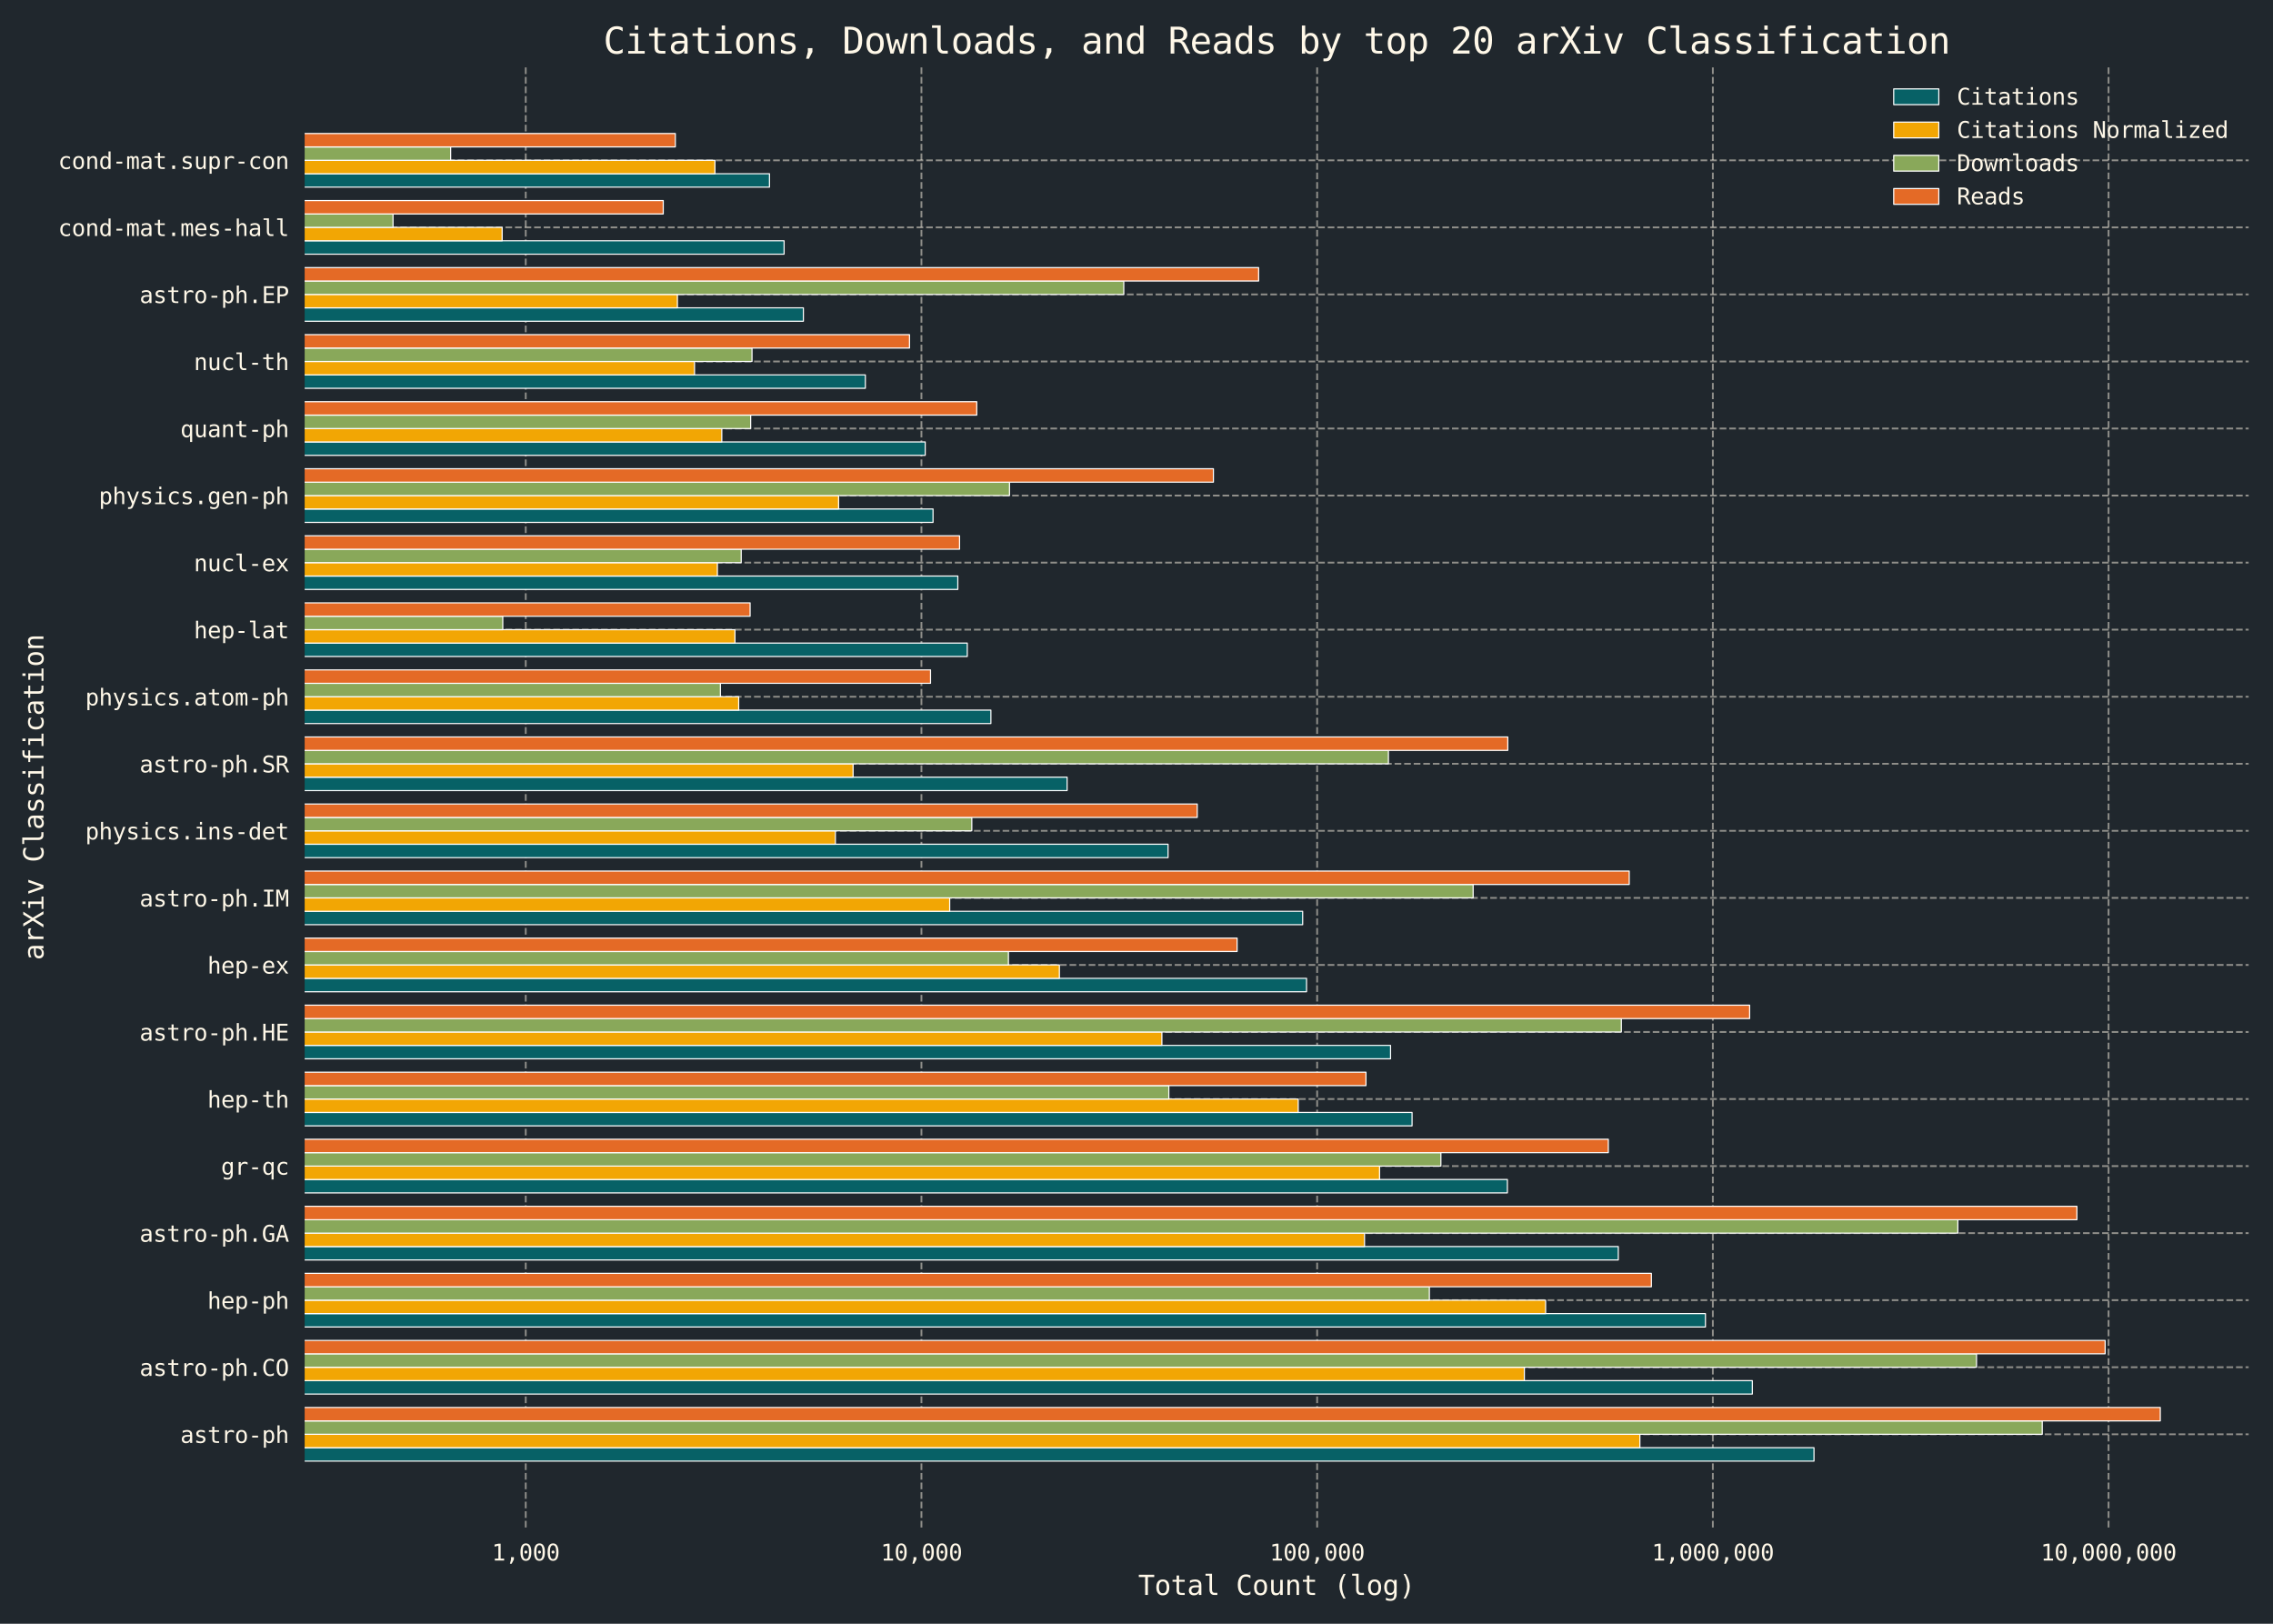 <?xml version="1.0" encoding="utf-8" standalone="no"?>
<!DOCTYPE svg PUBLIC "-//W3C//DTD SVG 1.1//EN"
  "http://www.w3.org/Graphics/SVG/1.1/DTD/svg11.dtd">
<svg xmlns:xlink="http://www.w3.org/1999/xlink" width="1008pt" height="720pt" viewBox="0 0 1008 720" xmlns="http://www.w3.org/2000/svg" version="1.1">
 <defs>
  <style type="text/css">*{stroke-linejoin: round; stroke-linecap: butt}</style>
 </defs>
 <g id="figure_1">
  <g id="patch_1">
   <path d="M 0 720 
L 1008 720 
L 1008 0 
L 0 0 
z
" style="fill: #20272d"/>
  </g>
  <g id="axes_1">
   <g id="patch_2">
    <path d="M 135.11 677.32 
L 997.2 677.32 
L 997.2 29.76 
L 135.11 29.76 
z
" style="fill: #20272d"/>
   </g>
   <g id="matplotlib.axis_1">
    <g id="xtick_1">
     <g id="line2d_1">
      <path d="M 233.145 677.32 
L 233.145 29.76 
" clip-path="url(#pfd83cb172a)" style="fill: none; stroke-dasharray: 2.96,1.28; stroke-dashoffset: 0; stroke: #fff8e8; stroke-opacity: 0.5; stroke-width: 0.8"/>
     </g>
     <g id="text_1">
      <!-- 1,000 -->
      <g style="fill: #fff8e8" transform="translate(218.095 691.972) scale(0.1 -0.1)">
       <defs>
        <path id="DejaVuSansMono-31" d="M 844 531 
L 1825 531 
L 1825 4097 
L 769 3859 
L 769 4434 
L 1819 4666 
L 2450 4666 
L 2450 531 
L 3419 531 
L 3419 0 
L 844 0 
L 844 531 
z
" transform="scale(0.016)"/>
        <path id="DejaVuSansMono-2c" d="M 1569 947 
L 2356 947 
L 2356 300 
L 1741 -897 
L 1259 -897 
L 1569 300 
L 1569 947 
z
" transform="scale(0.016)"/>
        <path id="DejaVuSansMono-30" d="M 1509 2344 
Q 1509 2516 1629 2641 
Q 1750 2766 1919 2766 
Q 2094 2766 2219 2641 
Q 2344 2516 2344 2344 
Q 2344 2169 2220 2047 
Q 2097 1925 1919 1925 
Q 1744 1925 1626 2044 
Q 1509 2163 1509 2344 
z
M 1925 4250 
Q 1484 4250 1267 3775 
Q 1050 3300 1050 2328 
Q 1050 1359 1267 884 
Q 1484 409 1925 409 
Q 2369 409 2586 884 
Q 2803 1359 2803 2328 
Q 2803 3300 2586 3775 
Q 2369 4250 1925 4250 
z
M 1925 4750 
Q 2672 4750 3055 4137 
Q 3438 3525 3438 2328 
Q 3438 1134 3055 521 
Q 2672 -91 1925 -91 
Q 1178 -91 797 521 
Q 416 1134 416 2328 
Q 416 3525 797 4137 
Q 1178 4750 1925 4750 
z
" transform="scale(0.016)"/>
       </defs>
       <use xlink:href="#DejaVuSansMono-31"/>
       <use xlink:href="#DejaVuSansMono-2c" x="60.205"/>
       <use xlink:href="#DejaVuSansMono-30" x="120.41"/>
       <use xlink:href="#DejaVuSansMono-30" x="180.615"/>
       <use xlink:href="#DejaVuSansMono-30" x="240.82"/>
      </g>
     </g>
    </g>
    <g id="xtick_2">
     <g id="line2d_2">
      <path d="M 408.628 677.32 
L 408.628 29.76 
" clip-path="url(#pfd83cb172a)" style="fill: none; stroke-dasharray: 2.96,1.28; stroke-dashoffset: 0; stroke: #fff8e8; stroke-opacity: 0.5; stroke-width: 0.8"/>
     </g>
     <g id="text_2">
      <!-- 10,000 -->
      <g style="fill: #fff8e8" transform="translate(390.567 691.972) scale(0.1 -0.1)">
       <use xlink:href="#DejaVuSansMono-31"/>
       <use xlink:href="#DejaVuSansMono-30" x="60.205"/>
       <use xlink:href="#DejaVuSansMono-2c" x="120.41"/>
       <use xlink:href="#DejaVuSansMono-30" x="180.615"/>
       <use xlink:href="#DejaVuSansMono-30" x="240.82"/>
       <use xlink:href="#DejaVuSansMono-30" x="301.025"/>
      </g>
     </g>
    </g>
    <g id="xtick_3">
     <g id="line2d_3">
      <path d="M 584.111 677.32 
L 584.111 29.76 
" clip-path="url(#pfd83cb172a)" style="fill: none; stroke-dasharray: 2.96,1.28; stroke-dashoffset: 0; stroke: #fff8e8; stroke-opacity: 0.5; stroke-width: 0.8"/>
     </g>
     <g id="text_3">
      <!-- 100,000 -->
      <g style="fill: #fff8e8" transform="translate(563.04 691.972) scale(0.1 -0.1)">
       <use xlink:href="#DejaVuSansMono-31"/>
       <use xlink:href="#DejaVuSansMono-30" x="60.205"/>
       <use xlink:href="#DejaVuSansMono-30" x="120.41"/>
       <use xlink:href="#DejaVuSansMono-2c" x="180.615"/>
       <use xlink:href="#DejaVuSansMono-30" x="240.82"/>
       <use xlink:href="#DejaVuSansMono-30" x="301.025"/>
       <use xlink:href="#DejaVuSansMono-30" x="361.23"/>
      </g>
     </g>
    </g>
    <g id="xtick_4">
     <g id="line2d_4">
      <path d="M 759.593 677.32 
L 759.593 29.76 
" clip-path="url(#pfd83cb172a)" style="fill: none; stroke-dasharray: 2.96,1.28; stroke-dashoffset: 0; stroke: #fff8e8; stroke-opacity: 0.5; stroke-width: 0.8"/>
     </g>
     <g id="text_4">
      <!-- 1,000,000 -->
      <g style="fill: #fff8e8" transform="translate(732.502 691.972) scale(0.1 -0.1)">
       <use xlink:href="#DejaVuSansMono-31"/>
       <use xlink:href="#DejaVuSansMono-2c" x="60.205"/>
       <use xlink:href="#DejaVuSansMono-30" x="120.41"/>
       <use xlink:href="#DejaVuSansMono-30" x="180.615"/>
       <use xlink:href="#DejaVuSansMono-30" x="240.82"/>
       <use xlink:href="#DejaVuSansMono-2c" x="301.025"/>
       <use xlink:href="#DejaVuSansMono-30" x="361.23"/>
       <use xlink:href="#DejaVuSansMono-30" x="421.436"/>
       <use xlink:href="#DejaVuSansMono-30" x="481.641"/>
      </g>
     </g>
    </g>
    <g id="xtick_5">
     <g id="line2d_5">
      <path d="M 935.076 677.32 
L 935.076 29.76 
" clip-path="url(#pfd83cb172a)" style="fill: none; stroke-dasharray: 2.96,1.28; stroke-dashoffset: 0; stroke: #fff8e8; stroke-opacity: 0.5; stroke-width: 0.8"/>
     </g>
     <g id="text_5">
      <!-- 10,000,000 -->
      <g style="fill: #fff8e8" transform="translate(904.974 691.972) scale(0.1 -0.1)">
       <use xlink:href="#DejaVuSansMono-31"/>
       <use xlink:href="#DejaVuSansMono-30" x="60.205"/>
       <use xlink:href="#DejaVuSansMono-2c" x="120.41"/>
       <use xlink:href="#DejaVuSansMono-30" x="180.615"/>
       <use xlink:href="#DejaVuSansMono-30" x="240.82"/>
       <use xlink:href="#DejaVuSansMono-30" x="301.025"/>
       <use xlink:href="#DejaVuSansMono-2c" x="361.23"/>
       <use xlink:href="#DejaVuSansMono-30" x="421.436"/>
       <use xlink:href="#DejaVuSansMono-30" x="481.641"/>
       <use xlink:href="#DejaVuSansMono-30" x="541.846"/>
      </g>
     </g>
    </g>
    <g id="xtick_6"/>
    <g id="xtick_7"/>
    <g id="xtick_8"/>
    <g id="xtick_9"/>
    <g id="xtick_10"/>
    <g id="xtick_11"/>
    <g id="xtick_12"/>
    <g id="xtick_13"/>
    <g id="xtick_14"/>
    <g id="xtick_15"/>
    <g id="xtick_16"/>
    <g id="xtick_17"/>
    <g id="xtick_18"/>
    <g id="xtick_19"/>
    <g id="xtick_20"/>
    <g id="xtick_21"/>
    <g id="xtick_22"/>
    <g id="xtick_23"/>
    <g id="xtick_24"/>
    <g id="xtick_25"/>
    <g id="xtick_26"/>
    <g id="xtick_27"/>
    <g id="xtick_28"/>
    <g id="xtick_29"/>
    <g id="xtick_30"/>
    <g id="xtick_31"/>
    <g id="xtick_32"/>
    <g id="xtick_33"/>
    <g id="xtick_34"/>
    <g id="xtick_35"/>
    <g id="xtick_36"/>
    <g id="xtick_37"/>
    <g id="xtick_38"/>
    <g id="xtick_39"/>
    <g id="xtick_40"/>
    <g id="xtick_41"/>
    <g id="xtick_42"/>
    <g id="xtick_43"/>
    <g id="xtick_44"/>
    <g id="xtick_45"/>
    <g id="text_6">
     <!-- Total Count (log) -->
     <g style="fill: #fff8e8" transform="translate(504.748 707.233) scale(0.12 -0.12)">
      <defs>
       <path id="DejaVuSansMono-54" d="M 147 4666 
L 3706 4666 
L 3706 4134 
L 2247 4134 
L 2247 0 
L 1613 0 
L 1613 4134 
L 147 4134 
L 147 4666 
z
" transform="scale(0.016)"/>
       <path id="DejaVuSansMono-6f" d="M 1925 3097 
Q 1488 3097 1263 2756 
Q 1038 2416 1038 1747 
Q 1038 1081 1263 739 
Q 1488 397 1925 397 
Q 2366 397 2591 739 
Q 2816 1081 2816 1747 
Q 2816 2416 2591 2756 
Q 2366 3097 1925 3097 
z
M 1925 3584 
Q 2653 3584 3039 3112 
Q 3425 2641 3425 1747 
Q 3425 850 3040 379 
Q 2656 -91 1925 -91 
Q 1197 -91 812 379 
Q 428 850 428 1747 
Q 428 2641 812 3112 
Q 1197 3584 1925 3584 
z
" transform="scale(0.016)"/>
       <path id="DejaVuSansMono-74" d="M 1919 4494 
L 1919 3500 
L 3225 3500 
L 3225 3053 
L 1919 3053 
L 1919 1153 
Q 1919 766 2066 612 
Q 2213 459 2578 459 
L 3225 459 
L 3225 0 
L 2522 0 
Q 1875 0 1609 259 
Q 1344 519 1344 1153 
L 1344 3053 
L 409 3053 
L 409 3500 
L 1344 3500 
L 1344 4494 
L 1919 4494 
z
" transform="scale(0.016)"/>
       <path id="DejaVuSansMono-61" d="M 2194 1759 
L 2003 1759 
Q 1500 1759 1245 1582 
Q 991 1406 991 1056 
Q 991 741 1181 566 
Q 1372 391 1709 391 
Q 2184 391 2456 720 
Q 2728 1050 2731 1631 
L 2731 1759 
L 2194 1759 
z
M 3309 1997 
L 3309 0 
L 2731 0 
L 2731 519 
Q 2547 206 2267 57 
Q 1988 -91 1588 -91 
Q 1053 -91 734 211 
Q 416 513 416 1019 
Q 416 1603 808 1906 
Q 1200 2209 1959 2209 
L 2731 2209 
L 2731 2300 
Q 2728 2719 2518 2908 
Q 2309 3097 1850 3097 
Q 1556 3097 1256 3012 
Q 956 2928 672 2766 
L 672 3341 
Q 991 3463 1283 3523 
Q 1575 3584 1850 3584 
Q 2284 3584 2592 3456 
Q 2900 3328 3091 3072 
Q 3209 2916 3259 2686 
Q 3309 2456 3309 1997 
z
" transform="scale(0.016)"/>
       <path id="DejaVuSansMono-6c" d="M 1997 1269 
Q 1997 881 2139 684 
Q 2281 488 2559 488 
L 3231 488 
L 3231 0 
L 2503 0 
Q 1988 0 1705 331 
Q 1422 663 1422 1269 
L 1422 4447 
L 500 4447 
L 500 4897 
L 1997 4897 
L 1997 1269 
z
" transform="scale(0.016)"/>
       <path id="DejaVuSansMono-20" transform="scale(0.016)"/>
       <path id="DejaVuSansMono-43" d="M 3353 166 
Q 3113 38 2859 -26 
Q 2606 -91 2322 -91 
Q 1425 -91 929 543 
Q 434 1178 434 2328 
Q 434 3472 932 4111 
Q 1431 4750 2322 4750 
Q 2606 4750 2859 4686 
Q 3113 4622 3353 4494 
L 3353 3847 
Q 3122 4038 2856 4138 
Q 2591 4238 2322 4238 
Q 1706 4238 1400 3763 
Q 1094 3288 1094 2328 
Q 1094 1372 1400 897 
Q 1706 422 2322 422 
Q 2597 422 2861 522 
Q 3125 622 3353 813 
L 3353 166 
z
" transform="scale(0.016)"/>
       <path id="DejaVuSansMono-75" d="M 609 1325 
L 609 3494 
L 1184 3494 
L 1184 1325 
Q 1184 853 1351 631 
Q 1519 409 1869 409 
Q 2275 409 2490 695 
Q 2706 981 2706 1516 
L 2706 3494 
L 3284 3494 
L 3284 0 
L 2706 0 
L 2706 525 
Q 2553 222 2289 65 
Q 2025 -91 1672 -91 
Q 1134 -91 871 261 
Q 609 613 609 1325 
z
" transform="scale(0.016)"/>
       <path id="DejaVuSansMono-6e" d="M 3284 2169 
L 3284 0 
L 2706 0 
L 2706 2169 
Q 2706 2641 2540 2862 
Q 2375 3084 2022 3084 
Q 1619 3084 1401 2798 
Q 1184 2513 1184 1978 
L 1184 0 
L 609 0 
L 609 3500 
L 1184 3500 
L 1184 2975 
Q 1338 3275 1600 3429 
Q 1863 3584 2222 3584 
Q 2756 3584 3020 3232 
Q 3284 2881 3284 2169 
z
" transform="scale(0.016)"/>
       <path id="DejaVuSansMono-28" d="M 2766 4856 
Q 2350 4144 2145 3436 
Q 1941 2728 1941 2009 
Q 1941 1294 2145 584 
Q 2350 -125 2766 -844 
L 2266 -844 
Q 1794 -100 1562 604 
Q 1331 1309 1331 2009 
Q 1331 2706 1562 3412 
Q 1794 4119 2266 4856 
L 2766 4856 
z
" transform="scale(0.016)"/>
       <path id="DejaVuSansMono-67" d="M 2681 1778 
Q 2681 2425 2470 2761 
Q 2259 3097 1856 3097 
Q 1434 3097 1212 2761 
Q 991 2425 991 1778 
Q 991 1131 1214 792 
Q 1438 453 1863 453 
Q 2259 453 2470 793 
Q 2681 1134 2681 1778 
z
M 3256 225 
Q 3256 -563 2884 -969 
Q 2513 -1375 1791 -1375 
Q 1553 -1375 1293 -1331 
Q 1034 -1288 775 -1203 
L 775 -634 
Q 1081 -778 1331 -847 
Q 1581 -916 1791 -916 
Q 2256 -916 2468 -662 
Q 2681 -409 2681 141 
L 2681 166 
L 2681 556 
Q 2544 263 2306 119 
Q 2069 -25 1728 -25 
Q 1116 -25 750 465 
Q 384 956 384 1778 
Q 384 2603 750 3093 
Q 1116 3584 1728 3584 
Q 2066 3584 2300 3450 
Q 2534 3316 2681 3034 
L 2681 3488 
L 3256 3488 
L 3256 225 
z
" transform="scale(0.016)"/>
       <path id="DejaVuSansMono-29" d="M 1088 4856 
L 1588 4856 
Q 2059 4119 2290 3412 
Q 2522 2706 2522 2009 
Q 2522 1306 2290 600 
Q 2059 -106 1588 -844 
L 1088 -844 
Q 1503 -119 1708 590 
Q 1913 1300 1913 2009 
Q 1913 2722 1708 3431 
Q 1503 4141 1088 4856 
z
" transform="scale(0.016)"/>
      </defs>
      <use xlink:href="#DejaVuSansMono-54"/>
      <use xlink:href="#DejaVuSansMono-6f" x="60.205"/>
      <use xlink:href="#DejaVuSansMono-74" x="120.41"/>
      <use xlink:href="#DejaVuSansMono-61" x="180.615"/>
      <use xlink:href="#DejaVuSansMono-6c" x="240.82"/>
      <use xlink:href="#DejaVuSansMono-20" x="301.025"/>
      <use xlink:href="#DejaVuSansMono-43" x="361.23"/>
      <use xlink:href="#DejaVuSansMono-6f" x="421.436"/>
      <use xlink:href="#DejaVuSansMono-75" x="481.641"/>
      <use xlink:href="#DejaVuSansMono-6e" x="541.846"/>
      <use xlink:href="#DejaVuSansMono-74" x="602.051"/>
      <use xlink:href="#DejaVuSansMono-20" x="662.256"/>
      <use xlink:href="#DejaVuSansMono-28" x="722.461"/>
      <use xlink:href="#DejaVuSansMono-6c" x="782.666"/>
      <use xlink:href="#DejaVuSansMono-6f" x="842.871"/>
      <use xlink:href="#DejaVuSansMono-67" x="903.076"/>
      <use xlink:href="#DejaVuSansMono-29" x="963.281"/>
     </g>
    </g>
   </g>
   <g id="matplotlib.axis_2">
    <g id="ytick_1">
     <g id="line2d_6">
      <path d="M 135.11 635.993 
L 997.2 635.993 
" clip-path="url(#pfd83cb172a)" style="fill: none; stroke-dasharray: 2.96,1.28; stroke-dashoffset: 0; stroke: #fff8e8; stroke-opacity: 0.5; stroke-width: 0.8"/>
     </g>
     <g id="text_7">
      <!-- astro-ph -->
      <g style="fill: #fff8e8" transform="translate(79.948 639.818) scale(0.1 -0.1)">
       <defs>
        <path id="DejaVuSansMono-73" d="M 3041 3378 
L 3041 2816 
Q 2794 2959 2544 3031 
Q 2294 3103 2034 3103 
Q 1644 3103 1451 2976 
Q 1259 2850 1259 2591 
Q 1259 2356 1403 2240 
Q 1547 2125 2119 2016 
L 2350 1972 
Q 2778 1891 2998 1647 
Q 3219 1403 3219 1013 
Q 3219 494 2850 201 
Q 2481 -91 1825 -91 
Q 1566 -91 1281 -36 
Q 997 19 666 128 
L 666 722 
Q 988 556 1281 473 
Q 1575 391 1838 391 
Q 2219 391 2428 545 
Q 2638 700 2638 978 
Q 2638 1378 1872 1531 
L 1847 1538 
L 1631 1581 
Q 1134 1678 906 1908 
Q 678 2138 678 2534 
Q 678 3038 1018 3311 
Q 1359 3584 1991 3584 
Q 2272 3584 2531 3532 
Q 2791 3481 3041 3378 
z
" transform="scale(0.016)"/>
        <path id="DejaVuSansMono-72" d="M 3609 2778 
Q 3425 2922 3234 2987 
Q 3044 3053 2816 3053 
Q 2278 3053 1993 2715 
Q 1709 2378 1709 1741 
L 1709 0 
L 1131 0 
L 1131 3500 
L 1709 3500 
L 1709 2816 
Q 1853 3188 2151 3386 
Q 2450 3584 2859 3584 
Q 3072 3584 3256 3531 
Q 3441 3478 3609 3366 
L 3609 2778 
z
" transform="scale(0.016)"/>
        <path id="DejaVuSansMono-2d" d="M 1113 2009 
L 2741 2009 
L 2741 1497 
L 1113 1497 
L 1113 2009 
z
" transform="scale(0.016)"/>
        <path id="DejaVuSansMono-70" d="M 1172 441 
L 1172 -1331 
L 594 -1331 
L 594 3500 
L 1172 3500 
L 1172 3053 
Q 1316 3313 1555 3448 
Q 1794 3584 2106 3584 
Q 2741 3584 3102 3093 
Q 3463 2603 3463 1734 
Q 3463 881 3100 395 
Q 2738 -91 2106 -91 
Q 1788 -91 1548 45 
Q 1309 181 1172 441 
z
M 2859 1747 
Q 2859 2416 2648 2756 
Q 2438 3097 2022 3097 
Q 1603 3097 1387 2755 
Q 1172 2413 1172 1747 
Q 1172 1084 1387 740 
Q 1603 397 2022 397 
Q 2438 397 2648 737 
Q 2859 1078 2859 1747 
z
" transform="scale(0.016)"/>
        <path id="DejaVuSansMono-68" d="M 3284 2169 
L 3284 0 
L 2706 0 
L 2706 2169 
Q 2706 2641 2540 2862 
Q 2375 3084 2022 3084 
Q 1619 3084 1401 2798 
Q 1184 2513 1184 1978 
L 1184 0 
L 609 0 
L 609 4863 
L 1184 4863 
L 1184 2975 
Q 1338 3275 1600 3429 
Q 1863 3584 2222 3584 
Q 2756 3584 3020 3232 
Q 3284 2881 3284 2169 
z
" transform="scale(0.016)"/>
       </defs>
       <use xlink:href="#DejaVuSansMono-61"/>
       <use xlink:href="#DejaVuSansMono-73" x="60.205"/>
       <use xlink:href="#DejaVuSansMono-74" x="120.41"/>
       <use xlink:href="#DejaVuSansMono-72" x="180.615"/>
       <use xlink:href="#DejaVuSansMono-6f" x="240.82"/>
       <use xlink:href="#DejaVuSansMono-2d" x="301.025"/>
       <use xlink:href="#DejaVuSansMono-70" x="361.23"/>
       <use xlink:href="#DejaVuSansMono-68" x="421.436"/>
      </g>
     </g>
    </g>
    <g id="ytick_2">
     <g id="line2d_7">
      <path d="M 135.11 606.261 
L 997.2 606.261 
" clip-path="url(#pfd83cb172a)" style="fill: none; stroke-dasharray: 2.96,1.28; stroke-dashoffset: 0; stroke: #fff8e8; stroke-opacity: 0.5; stroke-width: 0.8"/>
     </g>
     <g id="text_8">
      <!-- astro-ph.CO -->
      <g style="fill: #fff8e8" transform="translate(61.887 610.087) scale(0.1 -0.1)">
       <defs>
        <path id="DejaVuSansMono-2e" d="M 1528 953 
L 2316 953 
L 2316 0 
L 1528 0 
L 1528 953 
z
" transform="scale(0.016)"/>
        <path id="DejaVuSansMono-4f" d="M 2828 2328 
Q 2828 3356 2617 3797 
Q 2406 4238 1925 4238 
Q 1447 4238 1236 3797 
Q 1025 3356 1025 2328 
Q 1025 1303 1236 862 
Q 1447 422 1925 422 
Q 2406 422 2617 861 
Q 2828 1300 2828 2328 
z
M 3488 2328 
Q 3488 1109 3102 509 
Q 2716 -91 1925 -91 
Q 1134 -91 750 506 
Q 366 1103 366 2328 
Q 366 3550 752 4150 
Q 1138 4750 1925 4750 
Q 2716 4750 3102 4150 
Q 3488 3550 3488 2328 
z
" transform="scale(0.016)"/>
       </defs>
       <use xlink:href="#DejaVuSansMono-61"/>
       <use xlink:href="#DejaVuSansMono-73" x="60.205"/>
       <use xlink:href="#DejaVuSansMono-74" x="120.41"/>
       <use xlink:href="#DejaVuSansMono-72" x="180.615"/>
       <use xlink:href="#DejaVuSansMono-6f" x="240.82"/>
       <use xlink:href="#DejaVuSansMono-2d" x="301.025"/>
       <use xlink:href="#DejaVuSansMono-70" x="361.23"/>
       <use xlink:href="#DejaVuSansMono-68" x="421.436"/>
       <use xlink:href="#DejaVuSansMono-2e" x="481.641"/>
       <use xlink:href="#DejaVuSansMono-43" x="541.846"/>
       <use xlink:href="#DejaVuSansMono-4f" x="602.051"/>
      </g>
     </g>
    </g>
    <g id="ytick_3">
     <g id="line2d_8">
      <path d="M 135.11 576.529 
L 997.2 576.529 
" clip-path="url(#pfd83cb172a)" style="fill: none; stroke-dasharray: 2.96,1.28; stroke-dashoffset: 0; stroke: #fff8e8; stroke-opacity: 0.5; stroke-width: 0.8"/>
     </g>
     <g id="text_9">
      <!-- hep-ph -->
      <g style="fill: #fff8e8" transform="translate(91.988 580.355) scale(0.1 -0.1)">
       <defs>
        <path id="DejaVuSansMono-65" d="M 3475 1894 
L 3475 1613 
L 984 1613 
L 984 1594 
Q 984 1022 1282 709 
Q 1581 397 2125 397 
Q 2400 397 2700 484 
Q 3000 572 3341 750 
L 3341 178 
Q 3013 44 2708 -23 
Q 2403 -91 2119 -91 
Q 1303 -91 843 398 
Q 384 888 384 1747 
Q 384 2584 834 3084 
Q 1284 3584 2034 3584 
Q 2703 3584 3089 3131 
Q 3475 2678 3475 1894 
z
M 2900 2063 
Q 2888 2569 2661 2833 
Q 2434 3097 2009 3097 
Q 1594 3097 1325 2822 
Q 1056 2547 1006 2059 
L 2900 2063 
z
" transform="scale(0.016)"/>
       </defs>
       <use xlink:href="#DejaVuSansMono-68"/>
       <use xlink:href="#DejaVuSansMono-65" x="60.205"/>
       <use xlink:href="#DejaVuSansMono-70" x="120.41"/>
       <use xlink:href="#DejaVuSansMono-2d" x="180.615"/>
       <use xlink:href="#DejaVuSansMono-70" x="240.82"/>
       <use xlink:href="#DejaVuSansMono-68" x="301.025"/>
      </g>
     </g>
    </g>
    <g id="ytick_4">
     <g id="line2d_9">
      <path d="M 135.11 546.797 
L 997.2 546.797 
" clip-path="url(#pfd83cb172a)" style="fill: none; stroke-dasharray: 2.96,1.28; stroke-dashoffset: 0; stroke: #fff8e8; stroke-opacity: 0.5; stroke-width: 0.8"/>
     </g>
     <g id="text_10">
      <!-- astro-ph.GA -->
      <g style="fill: #fff8e8" transform="translate(61.887 550.623) scale(0.1 -0.1)">
       <defs>
        <path id="DejaVuSansMono-47" d="M 3450 384 
Q 3197 150 2880 29 
Q 2563 -91 2194 -91 
Q 1306 -91 812 545 
Q 319 1181 319 2328 
Q 319 3472 819 4111 
Q 1319 4750 2209 4750 
Q 2503 4750 2772 4667 
Q 3041 4584 3291 4416 
L 3291 3769 
Q 3038 4009 2772 4123 
Q 2506 4238 2209 4238 
Q 1594 4238 1286 3761 
Q 978 3284 978 2328 
Q 978 1356 1276 889 
Q 1575 422 2194 422 
Q 2403 422 2561 470 
Q 2719 519 2847 622 
L 2847 1875 
L 2169 1875 
L 2169 2394 
L 3450 2394 
L 3450 384 
z
" transform="scale(0.016)"/>
        <path id="DejaVuSansMono-41" d="M 1925 4109 
L 1259 1722 
L 2591 1722 
L 1925 4109 
z
M 1544 4666 
L 2309 4666 
L 3738 0 
L 3084 0 
L 2741 1216 
L 1106 1216 
L 769 0 
L 116 0 
L 1544 4666 
z
" transform="scale(0.016)"/>
       </defs>
       <use xlink:href="#DejaVuSansMono-61"/>
       <use xlink:href="#DejaVuSansMono-73" x="60.205"/>
       <use xlink:href="#DejaVuSansMono-74" x="120.41"/>
       <use xlink:href="#DejaVuSansMono-72" x="180.615"/>
       <use xlink:href="#DejaVuSansMono-6f" x="240.82"/>
       <use xlink:href="#DejaVuSansMono-2d" x="301.025"/>
       <use xlink:href="#DejaVuSansMono-70" x="361.23"/>
       <use xlink:href="#DejaVuSansMono-68" x="421.436"/>
       <use xlink:href="#DejaVuSansMono-2e" x="481.641"/>
       <use xlink:href="#DejaVuSansMono-47" x="541.846"/>
       <use xlink:href="#DejaVuSansMono-41" x="602.051"/>
      </g>
     </g>
    </g>
    <g id="ytick_5">
     <g id="line2d_10">
      <path d="M 135.11 517.065 
L 997.2 517.065 
" clip-path="url(#pfd83cb172a)" style="fill: none; stroke-dasharray: 2.96,1.28; stroke-dashoffset: 0; stroke: #fff8e8; stroke-opacity: 0.5; stroke-width: 0.8"/>
     </g>
     <g id="text_11">
      <!-- gr-qc -->
      <g style="fill: #fff8e8" transform="translate(98.008 520.857) scale(0.1 -0.1)">
       <defs>
        <path id="DejaVuSansMono-71" d="M 1038 1734 
Q 1038 1066 1248 725 
Q 1459 384 1875 384 
Q 2291 384 2505 726 
Q 2719 1069 2719 1734 
Q 2719 2400 2505 2742 
Q 2291 3084 1875 3084 
Q 1459 3084 1248 2743 
Q 1038 2403 1038 1734 
z
M 2719 434 
Q 2578 175 2339 36 
Q 2100 -103 1784 -103 
Q 1156 -103 792 383 
Q 428 869 428 1722 
Q 428 2591 790 3081 
Q 1153 3572 1784 3572 
Q 2097 3572 2336 3436 
Q 2575 3300 2719 3041 
L 2719 3488 
L 3297 3488 
L 3297 -1344 
L 2719 -1344 
L 2719 434 
z
" transform="scale(0.016)"/>
        <path id="DejaVuSansMono-63" d="M 3316 178 
Q 3084 44 2839 -23 
Q 2594 -91 2338 -91 
Q 1525 -91 1067 396 
Q 609 884 609 1747 
Q 609 2609 1067 3096 
Q 1525 3584 2338 3584 
Q 2591 3584 2831 3518 
Q 3072 3453 3316 3316 
L 3316 2713 
Q 3088 2916 2858 3006 
Q 2628 3097 2338 3097 
Q 1797 3097 1506 2747 
Q 1216 2397 1216 1747 
Q 1216 1100 1508 748 
Q 1800 397 2338 397 
Q 2638 397 2875 489 
Q 3113 581 3316 775 
L 3316 178 
z
" transform="scale(0.016)"/>
       </defs>
       <use xlink:href="#DejaVuSansMono-67"/>
       <use xlink:href="#DejaVuSansMono-72" x="60.205"/>
       <use xlink:href="#DejaVuSansMono-2d" x="120.41"/>
       <use xlink:href="#DejaVuSansMono-71" x="180.615"/>
       <use xlink:href="#DejaVuSansMono-63" x="240.82"/>
      </g>
     </g>
    </g>
    <g id="ytick_6">
     <g id="line2d_11">
      <path d="M 135.11 487.333 
L 997.2 487.333 
" clip-path="url(#pfd83cb172a)" style="fill: none; stroke-dasharray: 2.96,1.28; stroke-dashoffset: 0; stroke: #fff8e8; stroke-opacity: 0.5; stroke-width: 0.8"/>
     </g>
     <g id="text_12">
      <!-- hep-th -->
      <g style="fill: #fff8e8" transform="translate(91.988 491.159) scale(0.1 -0.1)">
       <use xlink:href="#DejaVuSansMono-68"/>
       <use xlink:href="#DejaVuSansMono-65" x="60.205"/>
       <use xlink:href="#DejaVuSansMono-70" x="120.41"/>
       <use xlink:href="#DejaVuSansMono-2d" x="180.615"/>
       <use xlink:href="#DejaVuSansMono-74" x="240.82"/>
       <use xlink:href="#DejaVuSansMono-68" x="301.025"/>
      </g>
     </g>
    </g>
    <g id="ytick_7">
     <g id="line2d_12">
      <path d="M 135.11 457.602 
L 997.2 457.602 
" clip-path="url(#pfd83cb172a)" style="fill: none; stroke-dasharray: 2.96,1.28; stroke-dashoffset: 0; stroke: #fff8e8; stroke-opacity: 0.5; stroke-width: 0.8"/>
     </g>
     <g id="text_13">
      <!-- astro-ph.HE -->
      <g style="fill: #fff8e8" transform="translate(61.887 461.427) scale(0.1 -0.1)">
       <defs>
        <path id="DejaVuSansMono-48" d="M 428 4666 
L 1063 4666 
L 1063 2753 
L 2791 2753 
L 2791 4666 
L 3425 4666 
L 3425 0 
L 2791 0 
L 2791 2222 
L 1063 2222 
L 1063 0 
L 428 0 
L 428 4666 
z
" transform="scale(0.016)"/>
        <path id="DejaVuSansMono-45" d="M 616 4666 
L 3384 4666 
L 3384 4134 
L 1247 4134 
L 1247 2753 
L 3291 2753 
L 3291 2222 
L 1247 2222 
L 1247 531 
L 3444 531 
L 3444 0 
L 616 0 
L 616 4666 
z
" transform="scale(0.016)"/>
       </defs>
       <use xlink:href="#DejaVuSansMono-61"/>
       <use xlink:href="#DejaVuSansMono-73" x="60.205"/>
       <use xlink:href="#DejaVuSansMono-74" x="120.41"/>
       <use xlink:href="#DejaVuSansMono-72" x="180.615"/>
       <use xlink:href="#DejaVuSansMono-6f" x="240.82"/>
       <use xlink:href="#DejaVuSansMono-2d" x="301.025"/>
       <use xlink:href="#DejaVuSansMono-70" x="361.23"/>
       <use xlink:href="#DejaVuSansMono-68" x="421.436"/>
       <use xlink:href="#DejaVuSansMono-2e" x="481.641"/>
       <use xlink:href="#DejaVuSansMono-48" x="541.846"/>
       <use xlink:href="#DejaVuSansMono-45" x="602.051"/>
      </g>
     </g>
    </g>
    <g id="ytick_8">
     <g id="line2d_13">
      <path d="M 135.11 427.87 
L 997.2 427.87 
" clip-path="url(#pfd83cb172a)" style="fill: none; stroke-dasharray: 2.96,1.28; stroke-dashoffset: 0; stroke: #fff8e8; stroke-opacity: 0.5; stroke-width: 0.8"/>
     </g>
     <g id="text_14">
      <!-- hep-ex -->
      <g style="fill: #fff8e8" transform="translate(91.988 431.695) scale(0.1 -0.1)">
       <defs>
        <path id="DejaVuSansMono-78" d="M 3494 3500 
L 2241 1825 
L 3616 0 
L 2950 0 
L 1925 1403 
L 903 0 
L 238 0 
L 1613 1825 
L 359 3500 
L 997 3500 
L 1925 2234 
L 2847 3500 
L 3494 3500 
z
" transform="scale(0.016)"/>
       </defs>
       <use xlink:href="#DejaVuSansMono-68"/>
       <use xlink:href="#DejaVuSansMono-65" x="60.205"/>
       <use xlink:href="#DejaVuSansMono-70" x="120.41"/>
       <use xlink:href="#DejaVuSansMono-2d" x="180.615"/>
       <use xlink:href="#DejaVuSansMono-65" x="240.82"/>
       <use xlink:href="#DejaVuSansMono-78" x="301.025"/>
      </g>
     </g>
    </g>
    <g id="ytick_9">
     <g id="line2d_14">
      <path d="M 135.11 398.138 
L 997.2 398.138 
" clip-path="url(#pfd83cb172a)" style="fill: none; stroke-dasharray: 2.96,1.28; stroke-dashoffset: 0; stroke: #fff8e8; stroke-opacity: 0.5; stroke-width: 0.8"/>
     </g>
     <g id="text_15">
      <!-- astro-ph.IM -->
      <g style="fill: #fff8e8" transform="translate(61.887 401.964) scale(0.1 -0.1)">
       <defs>
        <path id="DejaVuSansMono-49" d="M 628 4666 
L 3219 4666 
L 3219 4134 
L 2241 4134 
L 2241 531 
L 3219 531 
L 3219 0 
L 628 0 
L 628 531 
L 1606 531 
L 1606 4134 
L 628 4134 
L 628 4666 
z
" transform="scale(0.016)"/>
        <path id="DejaVuSansMono-4d" d="M 269 4666 
L 1113 4666 
L 1919 2291 
L 2731 4666 
L 3578 4666 
L 3578 0 
L 2994 0 
L 2994 4122 
L 2163 1663 
L 1684 1663 
L 850 4122 
L 850 0 
L 269 0 
L 269 4666 
z
" transform="scale(0.016)"/>
       </defs>
       <use xlink:href="#DejaVuSansMono-61"/>
       <use xlink:href="#DejaVuSansMono-73" x="60.205"/>
       <use xlink:href="#DejaVuSansMono-74" x="120.41"/>
       <use xlink:href="#DejaVuSansMono-72" x="180.615"/>
       <use xlink:href="#DejaVuSansMono-6f" x="240.82"/>
       <use xlink:href="#DejaVuSansMono-2d" x="301.025"/>
       <use xlink:href="#DejaVuSansMono-70" x="361.23"/>
       <use xlink:href="#DejaVuSansMono-68" x="421.436"/>
       <use xlink:href="#DejaVuSansMono-2e" x="481.641"/>
       <use xlink:href="#DejaVuSansMono-49" x="541.846"/>
       <use xlink:href="#DejaVuSansMono-4d" x="602.051"/>
      </g>
     </g>
    </g>
    <g id="ytick_10">
     <g id="line2d_15">
      <path d="M 135.11 368.406 
L 997.2 368.406 
" clip-path="url(#pfd83cb172a)" style="fill: none; stroke-dasharray: 2.96,1.28; stroke-dashoffset: 0; stroke: #fff8e8; stroke-opacity: 0.5; stroke-width: 0.8"/>
     </g>
     <g id="text_16">
      <!-- physics.ins-det -->
      <g style="fill: #fff8e8" transform="translate(37.805 372.232) scale(0.1 -0.1)">
       <defs>
        <path id="DejaVuSansMono-79" d="M 2681 1125 
Q 2538 759 2316 163 
Q 2006 -663 1900 -844 
Q 1756 -1088 1540 -1209 
Q 1325 -1331 1038 -1331 
L 575 -1331 
L 575 -850 
L 916 -850 
Q 1169 -850 1312 -703 
Q 1456 -556 1678 56 
L 325 3500 
L 934 3500 
L 1972 763 
L 2994 3500 
L 3603 3500 
L 2681 1125 
z
" transform="scale(0.016)"/>
        <path id="DejaVuSansMono-69" d="M 800 3500 
L 2272 3500 
L 2272 447 
L 3413 447 
L 3413 0 
L 556 0 
L 556 447 
L 1697 447 
L 1697 3053 
L 800 3053 
L 800 3500 
z
M 1697 4863 
L 2272 4863 
L 2272 4134 
L 1697 4134 
L 1697 4863 
z
" transform="scale(0.016)"/>
        <path id="DejaVuSansMono-64" d="M 2681 3053 
L 2681 4863 
L 3256 4863 
L 3256 0 
L 2681 0 
L 2681 441 
Q 2538 181 2298 45 
Q 2059 -91 1747 -91 
Q 1113 -91 748 401 
Q 384 894 384 1759 
Q 384 2613 750 3098 
Q 1116 3584 1747 3584 
Q 2063 3584 2303 3448 
Q 2544 3313 2681 3053 
z
M 991 1747 
Q 991 1078 1203 737 
Q 1416 397 1831 397 
Q 2247 397 2464 740 
Q 2681 1084 2681 1747 
Q 2681 2413 2464 2755 
Q 2247 3097 1831 3097 
Q 1416 3097 1203 2756 
Q 991 2416 991 1747 
z
" transform="scale(0.016)"/>
       </defs>
       <use xlink:href="#DejaVuSansMono-70"/>
       <use xlink:href="#DejaVuSansMono-68" x="60.205"/>
       <use xlink:href="#DejaVuSansMono-79" x="120.41"/>
       <use xlink:href="#DejaVuSansMono-73" x="180.615"/>
       <use xlink:href="#DejaVuSansMono-69" x="240.82"/>
       <use xlink:href="#DejaVuSansMono-63" x="301.025"/>
       <use xlink:href="#DejaVuSansMono-73" x="361.23"/>
       <use xlink:href="#DejaVuSansMono-2e" x="421.436"/>
       <use xlink:href="#DejaVuSansMono-69" x="481.641"/>
       <use xlink:href="#DejaVuSansMono-6e" x="541.846"/>
       <use xlink:href="#DejaVuSansMono-73" x="602.051"/>
       <use xlink:href="#DejaVuSansMono-2d" x="662.256"/>
       <use xlink:href="#DejaVuSansMono-64" x="722.461"/>
       <use xlink:href="#DejaVuSansMono-65" x="782.666"/>
       <use xlink:href="#DejaVuSansMono-74" x="842.871"/>
      </g>
     </g>
    </g>
    <g id="ytick_11">
     <g id="line2d_16">
      <path d="M 135.11 338.674 
L 997.2 338.674 
" clip-path="url(#pfd83cb172a)" style="fill: none; stroke-dasharray: 2.96,1.28; stroke-dashoffset: 0; stroke: #fff8e8; stroke-opacity: 0.5; stroke-width: 0.8"/>
     </g>
     <g id="text_17">
      <!-- astro-ph.SR -->
      <g style="fill: #fff8e8" transform="translate(61.887 342.5) scale(0.1 -0.1)">
       <defs>
        <path id="DejaVuSansMono-53" d="M 3163 4506 
L 3163 3866 
Q 2875 4050 2586 4144 
Q 2297 4238 2003 4238 
Q 1556 4238 1297 4030 
Q 1038 3822 1038 3469 
Q 1038 3159 1208 2996 
Q 1378 2834 1844 2725 
L 2175 2650 
Q 2831 2497 3131 2169 
Q 3431 1841 3431 1275 
Q 3431 609 3018 259 
Q 2606 -91 1819 -91 
Q 1491 -91 1159 -20 
Q 828 50 494 191 
L 494 863 
Q 853 634 1173 528 
Q 1494 422 1819 422 
Q 2297 422 2562 636 
Q 2828 850 2828 1234 
Q 2828 1584 2645 1768 
Q 2463 1953 2009 2053 
L 1672 2131 
Q 1022 2278 728 2575 
Q 434 2872 434 3372 
Q 434 3997 854 4373 
Q 1275 4750 1972 4750 
Q 2241 4750 2537 4689 
Q 2834 4628 3163 4506 
z
" transform="scale(0.016)"/>
        <path id="DejaVuSansMono-52" d="M 2375 2203 
Q 2619 2141 2791 1967 
Q 2963 1794 3219 1275 
L 3853 0 
L 3175 0 
L 2619 1178 
Q 2378 1681 2186 1826 
Q 1994 1972 1684 1972 
L 1081 1972 
L 1081 0 
L 447 0 
L 447 4666 
L 1747 4666 
Q 2516 4666 2925 4319 
Q 3334 3972 3334 3316 
Q 3334 2853 3082 2561 
Q 2831 2269 2375 2203 
z
M 1081 4147 
L 1081 2491 
L 1772 2491 
Q 2225 2491 2447 2694 
Q 2669 2897 2669 3316 
Q 2669 3719 2433 3933 
Q 2197 4147 1747 4147 
L 1081 4147 
z
" transform="scale(0.016)"/>
       </defs>
       <use xlink:href="#DejaVuSansMono-61"/>
       <use xlink:href="#DejaVuSansMono-73" x="60.205"/>
       <use xlink:href="#DejaVuSansMono-74" x="120.41"/>
       <use xlink:href="#DejaVuSansMono-72" x="180.615"/>
       <use xlink:href="#DejaVuSansMono-6f" x="240.82"/>
       <use xlink:href="#DejaVuSansMono-2d" x="301.025"/>
       <use xlink:href="#DejaVuSansMono-70" x="361.23"/>
       <use xlink:href="#DejaVuSansMono-68" x="421.436"/>
       <use xlink:href="#DejaVuSansMono-2e" x="481.641"/>
       <use xlink:href="#DejaVuSansMono-53" x="541.846"/>
       <use xlink:href="#DejaVuSansMono-52" x="602.051"/>
      </g>
     </g>
    </g>
    <g id="ytick_12">
     <g id="line2d_17">
      <path d="M 135.11 308.942 
L 997.2 308.942 
" clip-path="url(#pfd83cb172a)" style="fill: none; stroke-dasharray: 2.96,1.28; stroke-dashoffset: 0; stroke: #fff8e8; stroke-opacity: 0.5; stroke-width: 0.8"/>
     </g>
     <g id="text_18">
      <!-- physics.atom-ph -->
      <g style="fill: #fff8e8" transform="translate(37.805 312.768) scale(0.1 -0.1)">
       <defs>
        <path id="DejaVuSansMono-6d" d="M 2113 3144 
Q 2219 3369 2383 3476 
Q 2547 3584 2778 3584 
Q 3200 3584 3373 3257 
Q 3547 2931 3547 2028 
L 3547 0 
L 3022 0 
L 3022 2003 
Q 3022 2744 2939 2923 
Q 2856 3103 2638 3103 
Q 2388 3103 2295 2911 
Q 2203 2719 2203 2003 
L 2203 0 
L 1678 0 
L 1678 2003 
Q 1678 2753 1589 2928 
Q 1500 3103 1269 3103 
Q 1041 3103 952 2911 
Q 863 2719 863 2003 
L 863 0 
L 341 0 
L 341 3500 
L 863 3500 
L 863 3200 
Q 966 3388 1120 3486 
Q 1275 3584 1472 3584 
Q 1709 3584 1867 3475 
Q 2025 3366 2113 3144 
z
" transform="scale(0.016)"/>
       </defs>
       <use xlink:href="#DejaVuSansMono-70"/>
       <use xlink:href="#DejaVuSansMono-68" x="60.205"/>
       <use xlink:href="#DejaVuSansMono-79" x="120.41"/>
       <use xlink:href="#DejaVuSansMono-73" x="180.615"/>
       <use xlink:href="#DejaVuSansMono-69" x="240.82"/>
       <use xlink:href="#DejaVuSansMono-63" x="301.025"/>
       <use xlink:href="#DejaVuSansMono-73" x="361.23"/>
       <use xlink:href="#DejaVuSansMono-2e" x="421.436"/>
       <use xlink:href="#DejaVuSansMono-61" x="481.641"/>
       <use xlink:href="#DejaVuSansMono-74" x="541.846"/>
       <use xlink:href="#DejaVuSansMono-6f" x="602.051"/>
       <use xlink:href="#DejaVuSansMono-6d" x="662.256"/>
       <use xlink:href="#DejaVuSansMono-2d" x="722.461"/>
       <use xlink:href="#DejaVuSansMono-70" x="782.666"/>
       <use xlink:href="#DejaVuSansMono-68" x="842.871"/>
      </g>
     </g>
    </g>
    <g id="ytick_13">
     <g id="line2d_18">
      <path d="M 135.11 279.21 
L 997.2 279.21 
" clip-path="url(#pfd83cb172a)" style="fill: none; stroke-dasharray: 2.96,1.28; stroke-dashoffset: 0; stroke: #fff8e8; stroke-opacity: 0.5; stroke-width: 0.8"/>
     </g>
     <g id="text_19">
      <!-- hep-lat -->
      <g style="fill: #fff8e8" transform="translate(85.968 283.036) scale(0.1 -0.1)">
       <use xlink:href="#DejaVuSansMono-68"/>
       <use xlink:href="#DejaVuSansMono-65" x="60.205"/>
       <use xlink:href="#DejaVuSansMono-70" x="120.41"/>
       <use xlink:href="#DejaVuSansMono-2d" x="180.615"/>
       <use xlink:href="#DejaVuSansMono-6c" x="240.82"/>
       <use xlink:href="#DejaVuSansMono-61" x="301.025"/>
       <use xlink:href="#DejaVuSansMono-74" x="361.23"/>
      </g>
     </g>
    </g>
    <g id="ytick_14">
     <g id="line2d_19">
      <path d="M 135.11 249.478 
L 997.2 249.478 
" clip-path="url(#pfd83cb172a)" style="fill: none; stroke-dasharray: 2.96,1.28; stroke-dashoffset: 0; stroke: #fff8e8; stroke-opacity: 0.5; stroke-width: 0.8"/>
     </g>
     <g id="text_20">
      <!-- nucl-ex -->
      <g style="fill: #fff8e8" transform="translate(85.968 253.304) scale(0.1 -0.1)">
       <use xlink:href="#DejaVuSansMono-6e"/>
       <use xlink:href="#DejaVuSansMono-75" x="60.205"/>
       <use xlink:href="#DejaVuSansMono-63" x="120.41"/>
       <use xlink:href="#DejaVuSansMono-6c" x="180.615"/>
       <use xlink:href="#DejaVuSansMono-2d" x="240.82"/>
       <use xlink:href="#DejaVuSansMono-65" x="301.025"/>
       <use xlink:href="#DejaVuSansMono-78" x="361.23"/>
      </g>
     </g>
    </g>
    <g id="ytick_15">
     <g id="line2d_20">
      <path d="M 135.11 219.747 
L 997.2 219.747 
" clip-path="url(#pfd83cb172a)" style="fill: none; stroke-dasharray: 2.96,1.28; stroke-dashoffset: 0; stroke: #fff8e8; stroke-opacity: 0.5; stroke-width: 0.8"/>
     </g>
     <g id="text_21">
      <!-- physics.gen-ph -->
      <g style="fill: #fff8e8" transform="translate(43.826 223.546) scale(0.1 -0.1)">
       <use xlink:href="#DejaVuSansMono-70"/>
       <use xlink:href="#DejaVuSansMono-68" x="60.205"/>
       <use xlink:href="#DejaVuSansMono-79" x="120.41"/>
       <use xlink:href="#DejaVuSansMono-73" x="180.615"/>
       <use xlink:href="#DejaVuSansMono-69" x="240.82"/>
       <use xlink:href="#DejaVuSansMono-63" x="301.025"/>
       <use xlink:href="#DejaVuSansMono-73" x="361.23"/>
       <use xlink:href="#DejaVuSansMono-2e" x="421.436"/>
       <use xlink:href="#DejaVuSansMono-67" x="481.641"/>
       <use xlink:href="#DejaVuSansMono-65" x="541.846"/>
       <use xlink:href="#DejaVuSansMono-6e" x="602.051"/>
       <use xlink:href="#DejaVuSansMono-2d" x="662.256"/>
       <use xlink:href="#DejaVuSansMono-70" x="722.461"/>
       <use xlink:href="#DejaVuSansMono-68" x="782.666"/>
      </g>
     </g>
    </g>
    <g id="ytick_16">
     <g id="line2d_21">
      <path d="M 135.11 190.015 
L 997.2 190.015 
" clip-path="url(#pfd83cb172a)" style="fill: none; stroke-dasharray: 2.96,1.28; stroke-dashoffset: 0; stroke: #fff8e8; stroke-opacity: 0.5; stroke-width: 0.8"/>
     </g>
     <g id="text_22">
      <!-- quant-ph -->
      <g style="fill: #fff8e8" transform="translate(79.948 193.83) scale(0.1 -0.1)">
       <use xlink:href="#DejaVuSansMono-71"/>
       <use xlink:href="#DejaVuSansMono-75" x="60.205"/>
       <use xlink:href="#DejaVuSansMono-61" x="120.41"/>
       <use xlink:href="#DejaVuSansMono-6e" x="180.615"/>
       <use xlink:href="#DejaVuSansMono-74" x="240.82"/>
       <use xlink:href="#DejaVuSansMono-2d" x="301.025"/>
       <use xlink:href="#DejaVuSansMono-70" x="361.23"/>
       <use xlink:href="#DejaVuSansMono-68" x="421.436"/>
      </g>
     </g>
    </g>
    <g id="ytick_17">
     <g id="line2d_22">
      <path d="M 135.11 160.283 
L 997.2 160.283 
" clip-path="url(#pfd83cb172a)" style="fill: none; stroke-dasharray: 2.96,1.28; stroke-dashoffset: 0; stroke: #fff8e8; stroke-opacity: 0.5; stroke-width: 0.8"/>
     </g>
     <g id="text_23">
      <!-- nucl-th -->
      <g style="fill: #fff8e8" transform="translate(85.968 164.109) scale(0.1 -0.1)">
       <use xlink:href="#DejaVuSansMono-6e"/>
       <use xlink:href="#DejaVuSansMono-75" x="60.205"/>
       <use xlink:href="#DejaVuSansMono-63" x="120.41"/>
       <use xlink:href="#DejaVuSansMono-6c" x="180.615"/>
       <use xlink:href="#DejaVuSansMono-2d" x="240.82"/>
       <use xlink:href="#DejaVuSansMono-74" x="301.025"/>
       <use xlink:href="#DejaVuSansMono-68" x="361.23"/>
      </g>
     </g>
    </g>
    <g id="ytick_18">
     <g id="line2d_23">
      <path d="M 135.11 130.551 
L 997.2 130.551 
" clip-path="url(#pfd83cb172a)" style="fill: none; stroke-dasharray: 2.96,1.28; stroke-dashoffset: 0; stroke: #fff8e8; stroke-opacity: 0.5; stroke-width: 0.8"/>
     </g>
     <g id="text_24">
      <!-- astro-ph.EP -->
      <g style="fill: #fff8e8" transform="translate(61.887 134.377) scale(0.1 -0.1)">
       <defs>
        <path id="DejaVuSansMono-50" d="M 1247 4147 
L 1247 2394 
L 1978 2394 
Q 2416 2394 2661 2625 
Q 2906 2856 2906 3272 
Q 2906 3688 2662 3917 
Q 2419 4147 1978 4147 
L 1247 4147 
z
M 616 4666 
L 1978 4666 
Q 2759 4666 3162 4311 
Q 3566 3956 3566 3272 
Q 3566 2581 3164 2228 
Q 2763 1875 1978 1875 
L 1247 1875 
L 1247 0 
L 616 0 
L 616 4666 
z
" transform="scale(0.016)"/>
       </defs>
       <use xlink:href="#DejaVuSansMono-61"/>
       <use xlink:href="#DejaVuSansMono-73" x="60.205"/>
       <use xlink:href="#DejaVuSansMono-74" x="120.41"/>
       <use xlink:href="#DejaVuSansMono-72" x="180.615"/>
       <use xlink:href="#DejaVuSansMono-6f" x="240.82"/>
       <use xlink:href="#DejaVuSansMono-2d" x="301.025"/>
       <use xlink:href="#DejaVuSansMono-70" x="361.23"/>
       <use xlink:href="#DejaVuSansMono-68" x="421.436"/>
       <use xlink:href="#DejaVuSansMono-2e" x="481.641"/>
       <use xlink:href="#DejaVuSansMono-45" x="541.846"/>
       <use xlink:href="#DejaVuSansMono-50" x="602.051"/>
      </g>
     </g>
    </g>
    <g id="ytick_19">
     <g id="line2d_24">
      <path d="M 135.11 100.819 
L 997.2 100.819 
" clip-path="url(#pfd83cb172a)" style="fill: none; stroke-dasharray: 2.96,1.28; stroke-dashoffset: 0; stroke: #fff8e8; stroke-opacity: 0.5; stroke-width: 0.8"/>
     </g>
     <g id="text_25">
      <!-- cond-mat.mes-hall -->
      <g style="fill: #fff8e8" transform="translate(25.765 104.645) scale(0.1 -0.1)">
       <use xlink:href="#DejaVuSansMono-63"/>
       <use xlink:href="#DejaVuSansMono-6f" x="60.205"/>
       <use xlink:href="#DejaVuSansMono-6e" x="120.41"/>
       <use xlink:href="#DejaVuSansMono-64" x="180.615"/>
       <use xlink:href="#DejaVuSansMono-2d" x="240.82"/>
       <use xlink:href="#DejaVuSansMono-6d" x="301.025"/>
       <use xlink:href="#DejaVuSansMono-61" x="361.23"/>
       <use xlink:href="#DejaVuSansMono-74" x="421.436"/>
       <use xlink:href="#DejaVuSansMono-2e" x="481.641"/>
       <use xlink:href="#DejaVuSansMono-6d" x="541.846"/>
       <use xlink:href="#DejaVuSansMono-65" x="602.051"/>
       <use xlink:href="#DejaVuSansMono-73" x="662.256"/>
       <use xlink:href="#DejaVuSansMono-2d" x="722.461"/>
       <use xlink:href="#DejaVuSansMono-68" x="782.666"/>
       <use xlink:href="#DejaVuSansMono-61" x="842.871"/>
       <use xlink:href="#DejaVuSansMono-6c" x="903.076"/>
       <use xlink:href="#DejaVuSansMono-6c" x="963.281"/>
      </g>
     </g>
    </g>
    <g id="ytick_20">
     <g id="line2d_25">
      <path d="M 135.11 71.087 
L 997.2 71.087 
" clip-path="url(#pfd83cb172a)" style="fill: none; stroke-dasharray: 2.96,1.28; stroke-dashoffset: 0; stroke: #fff8e8; stroke-opacity: 0.5; stroke-width: 0.8"/>
     </g>
     <g id="text_26">
      <!-- cond-mat.supr-con -->
      <g style="fill: #fff8e8" transform="translate(25.765 74.913) scale(0.1 -0.1)">
       <use xlink:href="#DejaVuSansMono-63"/>
       <use xlink:href="#DejaVuSansMono-6f" x="60.205"/>
       <use xlink:href="#DejaVuSansMono-6e" x="120.41"/>
       <use xlink:href="#DejaVuSansMono-64" x="180.615"/>
       <use xlink:href="#DejaVuSansMono-2d" x="240.82"/>
       <use xlink:href="#DejaVuSansMono-6d" x="301.025"/>
       <use xlink:href="#DejaVuSansMono-61" x="361.23"/>
       <use xlink:href="#DejaVuSansMono-74" x="421.436"/>
       <use xlink:href="#DejaVuSansMono-2e" x="481.641"/>
       <use xlink:href="#DejaVuSansMono-73" x="541.846"/>
       <use xlink:href="#DejaVuSansMono-75" x="602.051"/>
       <use xlink:href="#DejaVuSansMono-70" x="662.256"/>
       <use xlink:href="#DejaVuSansMono-72" x="722.461"/>
       <use xlink:href="#DejaVuSansMono-2d" x="782.666"/>
       <use xlink:href="#DejaVuSansMono-63" x="842.871"/>
       <use xlink:href="#DejaVuSansMono-6f" x="903.076"/>
       <use xlink:href="#DejaVuSansMono-6e" x="963.281"/>
      </g>
     </g>
    </g>
    <g id="text_27">
     <!-- arXiv Classification -->
     <g style="fill: #fff8e8" transform="translate(19.269 425.784) rotate(-90) scale(0.12 -0.12)">
      <defs>
       <path id="DejaVuSansMono-58" d="M 269 4666 
L 947 4666 
L 1972 2906 
L 3016 4666 
L 3694 4666 
L 2297 2472 
L 3794 0 
L 3116 0 
L 1972 2009 
L 738 0 
L 56 0 
L 1619 2472 
L 269 4666 
z
" transform="scale(0.016)"/>
       <path id="DejaVuSansMono-76" d="M 313 3500 
L 909 3500 
L 1925 563 
L 2944 3500 
L 3541 3500 
L 2297 0 
L 1556 0 
L 313 3500 
z
" transform="scale(0.016)"/>
       <path id="DejaVuSansMono-66" d="M 3322 4863 
L 3322 4384 
L 2669 4384 
Q 2359 4384 2239 4257 
Q 2119 4131 2119 3809 
L 2119 3500 
L 3322 3500 
L 3322 3053 
L 2119 3053 
L 2119 0 
L 1544 0 
L 1544 3053 
L 609 3053 
L 609 3500 
L 1544 3500 
L 1544 3744 
Q 1544 4319 1808 4591 
Q 2072 4863 2631 4863 
L 3322 4863 
z
" transform="scale(0.016)"/>
      </defs>
      <use xlink:href="#DejaVuSansMono-61"/>
      <use xlink:href="#DejaVuSansMono-72" x="60.205"/>
      <use xlink:href="#DejaVuSansMono-58" x="120.41"/>
      <use xlink:href="#DejaVuSansMono-69" x="180.615"/>
      <use xlink:href="#DejaVuSansMono-76" x="240.82"/>
      <use xlink:href="#DejaVuSansMono-20" x="301.025"/>
      <use xlink:href="#DejaVuSansMono-43" x="361.23"/>
      <use xlink:href="#DejaVuSansMono-6c" x="421.436"/>
      <use xlink:href="#DejaVuSansMono-61" x="481.641"/>
      <use xlink:href="#DejaVuSansMono-73" x="541.846"/>
      <use xlink:href="#DejaVuSansMono-73" x="602.051"/>
      <use xlink:href="#DejaVuSansMono-69" x="662.256"/>
      <use xlink:href="#DejaVuSansMono-66" x="722.461"/>
      <use xlink:href="#DejaVuSansMono-69" x="782.666"/>
      <use xlink:href="#DejaVuSansMono-63" x="842.871"/>
      <use xlink:href="#DejaVuSansMono-61" x="903.076"/>
      <use xlink:href="#DejaVuSansMono-74" x="963.281"/>
      <use xlink:href="#DejaVuSansMono-69" x="1023.486"/>
      <use xlink:href="#DejaVuSansMono-6f" x="1083.691"/>
      <use xlink:href="#DejaVuSansMono-6e" x="1143.896"/>
     </g>
    </g>
   </g>
   <g id="patch_3">
    <path d="M -175775.908 647.885 
L 804.445 647.885 
L 804.445 641.939 
L -175775.908 641.939 
z
" clip-path="url(#pfd83cb172a)" style="fill: #076166; stroke: #ffffff; stroke-width: 0.5; stroke-linejoin: miter"/>
   </g>
   <g id="patch_4">
    <path d="M -175775.908 618.154 
L 777.102 618.154 
L 777.102 612.207 
L -175775.908 612.207 
z
" clip-path="url(#pfd83cb172a)" style="fill: #076166; stroke: #ffffff; stroke-width: 0.5; stroke-linejoin: miter"/>
   </g>
   <g id="patch_5">
    <path d="M -175775.908 588.422 
L 756.305 588.422 
L 756.305 582.475 
L -175775.908 582.475 
z
" clip-path="url(#pfd83cb172a)" style="fill: #076166; stroke: #ffffff; stroke-width: 0.5; stroke-linejoin: miter"/>
   </g>
   <g id="patch_6">
    <path d="M -175775.908 558.69 
L 717.657 558.69 
L 717.657 552.743 
L -175775.908 552.743 
z
" clip-path="url(#pfd83cb172a)" style="fill: #076166; stroke: #ffffff; stroke-width: 0.5; stroke-linejoin: miter"/>
   </g>
   <g id="patch_7">
    <path d="M -175775.908 528.958 
L 668.468 528.958 
L 668.468 523.012 
L -175775.908 523.012 
z
" clip-path="url(#pfd83cb172a)" style="fill: #076166; stroke: #ffffff; stroke-width: 0.5; stroke-linejoin: miter"/>
   </g>
   <g id="patch_8">
    <path d="M -175775.908 499.226 
L 626.202 499.226 
L 626.202 493.28 
L -175775.908 493.28 
z
" clip-path="url(#pfd83cb172a)" style="fill: #076166; stroke: #ffffff; stroke-width: 0.5; stroke-linejoin: miter"/>
   </g>
   <g id="patch_9">
    <path d="M -175775.908 469.494 
L 616.66 469.494 
L 616.66 463.548 
L -175775.908 463.548 
z
" clip-path="url(#pfd83cb172a)" style="fill: #076166; stroke: #ffffff; stroke-width: 0.5; stroke-linejoin: miter"/>
   </g>
   <g id="patch_10">
    <path d="M -175775.908 439.762 
L 579.408 439.762 
L 579.408 433.816 
L -175775.908 433.816 
z
" clip-path="url(#pfd83cb172a)" style="fill: #076166; stroke: #ffffff; stroke-width: 0.5; stroke-linejoin: miter"/>
   </g>
   <g id="patch_11">
    <path d="M -175775.908 410.031 
L 577.686 410.031 
L 577.686 404.084 
L -175775.908 404.084 
z
" clip-path="url(#pfd83cb172a)" style="fill: #076166; stroke: #ffffff; stroke-width: 0.5; stroke-linejoin: miter"/>
   </g>
   <g id="patch_12">
    <path d="M -175775.908 380.299 
L 517.992 380.299 
L 517.992 374.352 
L -175775.908 374.352 
z
" clip-path="url(#pfd83cb172a)" style="fill: #076166; stroke: #ffffff; stroke-width: 0.5; stroke-linejoin: miter"/>
   </g>
   <g id="patch_13">
    <path d="M -175775.908 350.567 
L 473.227 350.567 
L 473.227 344.62 
L -175775.908 344.62 
z
" clip-path="url(#pfd83cb172a)" style="fill: #076166; stroke: #ffffff; stroke-width: 0.5; stroke-linejoin: miter"/>
   </g>
   <g id="patch_14">
    <path d="M -175775.908 320.835 
L 439.427 320.835 
L 439.427 314.889 
L -175775.908 314.889 
z
" clip-path="url(#pfd83cb172a)" style="fill: #076166; stroke: #ffffff; stroke-width: 0.5; stroke-linejoin: miter"/>
   </g>
   <g id="patch_15">
    <path d="M -175775.908 291.103 
L 428.951 291.103 
L 428.951 285.157 
L -175775.908 285.157 
z
" clip-path="url(#pfd83cb172a)" style="fill: #076166; stroke: #ffffff; stroke-width: 0.5; stroke-linejoin: miter"/>
   </g>
   <g id="patch_16">
    <path d="M -175775.908 261.371 
L 424.757 261.371 
L 424.757 255.425 
L -175775.908 255.425 
z
" clip-path="url(#pfd83cb172a)" style="fill: #076166; stroke: #ffffff; stroke-width: 0.5; stroke-linejoin: miter"/>
   </g>
   <g id="patch_17">
    <path d="M -175775.908 231.639 
L 413.77 231.639 
L 413.77 225.693 
L -175775.908 225.693 
z
" clip-path="url(#pfd83cb172a)" style="fill: #076166; stroke: #ffffff; stroke-width: 0.5; stroke-linejoin: miter"/>
   </g>
   <g id="patch_18">
    <path d="M -175775.908 201.907 
L 410.301 201.907 
L 410.301 195.961 
L -175775.908 195.961 
z
" clip-path="url(#pfd83cb172a)" style="fill: #076166; stroke: #ffffff; stroke-width: 0.5; stroke-linejoin: miter"/>
   </g>
   <g id="patch_19">
    <path d="M -175775.908 172.176 
L 383.751 172.176 
L 383.751 166.229 
L -175775.908 166.229 
z
" clip-path="url(#pfd83cb172a)" style="fill: #076166; stroke: #ffffff; stroke-width: 0.5; stroke-linejoin: miter"/>
   </g>
   <g id="patch_20">
    <path d="M -175775.908 142.444 
L 356.274 142.444 
L 356.274 136.497 
L -175775.908 136.497 
z
" clip-path="url(#pfd83cb172a)" style="fill: #076166; stroke: #ffffff; stroke-width: 0.5; stroke-linejoin: miter"/>
   </g>
   <g id="patch_21">
    <path d="M -175775.908 112.712 
L 347.722 112.712 
L 347.722 106.766 
L -175775.908 106.766 
z
" clip-path="url(#pfd83cb172a)" style="fill: #076166; stroke: #ffffff; stroke-width: 0.5; stroke-linejoin: miter"/>
   </g>
   <g id="patch_22">
    <path d="M -175775.908 82.98 
L 341.234 82.98 
L 341.234 77.034 
L -175775.908 77.034 
z
" clip-path="url(#pfd83cb172a)" style="fill: #076166; stroke: #ffffff; stroke-width: 0.5; stroke-linejoin: miter"/>
   </g>
   <g id="patch_23">
    <path d="M -175775.908 641.939 
L 727.234 641.939 
L 727.234 635.993 
L -175775.908 635.993 
z
" clip-path="url(#pfd83cb172a)" style="fill: #f2a604; stroke: #ffffff; stroke-width: 0.5; stroke-linejoin: miter"/>
   </g>
   <g id="patch_24">
    <path d="M -175775.908 612.207 
L 676.002 612.207 
L 676.002 606.261 
L -175775.908 606.261 
z
" clip-path="url(#pfd83cb172a)" style="fill: #f2a604; stroke: #ffffff; stroke-width: 0.5; stroke-linejoin: miter"/>
   </g>
   <g id="patch_25">
    <path d="M -175775.908 582.475 
L 685.432 582.475 
L 685.432 576.529 
L -175775.908 576.529 
z
" clip-path="url(#pfd83cb172a)" style="fill: #f2a604; stroke: #ffffff; stroke-width: 0.5; stroke-linejoin: miter"/>
   </g>
   <g id="patch_26">
    <path d="M -175775.908 552.743 
L 605.115 552.743 
L 605.115 546.797 
L -175775.908 546.797 
z
" clip-path="url(#pfd83cb172a)" style="fill: #f2a604; stroke: #ffffff; stroke-width: 0.5; stroke-linejoin: miter"/>
   </g>
   <g id="patch_27">
    <path d="M -175775.908 523.012 
L 611.792 523.012 
L 611.792 517.065 
L -175775.908 517.065 
z
" clip-path="url(#pfd83cb172a)" style="fill: #f2a604; stroke: #ffffff; stroke-width: 0.5; stroke-linejoin: miter"/>
   </g>
   <g id="patch_28">
    <path d="M -175775.908 493.28 
L 575.716 493.28 
L 575.716 487.333 
L -175775.908 487.333 
z
" clip-path="url(#pfd83cb172a)" style="fill: #f2a604; stroke: #ffffff; stroke-width: 0.5; stroke-linejoin: miter"/>
   </g>
   <g id="patch_29">
    <path d="M -175775.908 463.548 
L 515.26 463.548 
L 515.26 457.602 
L -175775.908 457.602 
z
" clip-path="url(#pfd83cb172a)" style="fill: #f2a604; stroke: #ffffff; stroke-width: 0.5; stroke-linejoin: miter"/>
   </g>
   <g id="patch_30">
    <path d="M -175775.908 433.816 
L 469.807 433.816 
L 469.807 427.87 
L -175775.908 427.87 
z
" clip-path="url(#pfd83cb172a)" style="fill: #f2a604; stroke: #ffffff; stroke-width: 0.5; stroke-linejoin: miter"/>
   </g>
   <g id="patch_31">
    <path d="M -175775.908 404.084 
L 421.161 404.084 
L 421.161 398.138 
L -175775.908 398.138 
z
" clip-path="url(#pfd83cb172a)" style="fill: #f2a604; stroke: #ffffff; stroke-width: 0.5; stroke-linejoin: miter"/>
   </g>
   <g id="patch_32">
    <path d="M -175775.908 374.352 
L 370.462 374.352 
L 370.462 368.406 
L -175775.908 368.406 
z
" clip-path="url(#pfd83cb172a)" style="fill: #f2a604; stroke: #ffffff; stroke-width: 0.5; stroke-linejoin: miter"/>
   </g>
   <g id="patch_33">
    <path d="M -175775.908 344.62 
L 378.316 344.62 
L 378.316 338.674 
L -175775.908 338.674 
z
" clip-path="url(#pfd83cb172a)" style="fill: #f2a604; stroke: #ffffff; stroke-width: 0.5; stroke-linejoin: miter"/>
   </g>
   <g id="patch_34">
    <path d="M -175775.908 314.889 
L 327.585 314.889 
L 327.585 308.942 
L -175775.908 308.942 
z
" clip-path="url(#pfd83cb172a)" style="fill: #f2a604; stroke: #ffffff; stroke-width: 0.5; stroke-linejoin: miter"/>
   </g>
   <g id="patch_35">
    <path d="M -175775.908 285.157 
L 325.932 285.157 
L 325.932 279.21 
L -175775.908 279.21 
z
" clip-path="url(#pfd83cb172a)" style="fill: #f2a604; stroke: #ffffff; stroke-width: 0.5; stroke-linejoin: miter"/>
   </g>
   <g id="patch_36">
    <path d="M -175775.908 255.425 
L 318.134 255.425 
L 318.134 249.478 
L -175775.908 249.478 
z
" clip-path="url(#pfd83cb172a)" style="fill: #f2a604; stroke: #ffffff; stroke-width: 0.5; stroke-linejoin: miter"/>
   </g>
   <g id="patch_37">
    <path d="M -175775.908 225.693 
L 371.889 225.693 
L 371.889 219.747 
L -175775.908 219.747 
z
" clip-path="url(#pfd83cb172a)" style="fill: #f2a604; stroke: #ffffff; stroke-width: 0.5; stroke-linejoin: miter"/>
   </g>
   <g id="patch_38">
    <path d="M -175775.908 195.961 
L 320.093 195.961 
L 320.093 190.015 
L -175775.908 190.015 
z
" clip-path="url(#pfd83cb172a)" style="fill: #f2a604; stroke: #ffffff; stroke-width: 0.5; stroke-linejoin: miter"/>
   </g>
   <g id="patch_39">
    <path d="M -175775.908 166.229 
L 307.991 166.229 
L 307.991 160.283 
L -175775.908 160.283 
z
" clip-path="url(#pfd83cb172a)" style="fill: #f2a604; stroke: #ffffff; stroke-width: 0.5; stroke-linejoin: miter"/>
   </g>
   <g id="patch_40">
    <path d="M -175775.908 136.497 
L 300.41 136.497 
L 300.41 130.551 
L -175775.908 130.551 
z
" clip-path="url(#pfd83cb172a)" style="fill: #f2a604; stroke: #ffffff; stroke-width: 0.5; stroke-linejoin: miter"/>
   </g>
   <g id="patch_41">
    <path d="M -175775.908 106.766 
L 222.688 106.766 
L 222.688 100.819 
L -175775.908 100.819 
z
" clip-path="url(#pfd83cb172a)" style="fill: #f2a604; stroke: #ffffff; stroke-width: 0.5; stroke-linejoin: miter"/>
   </g>
   <g id="patch_42">
    <path d="M -175775.908 77.034 
L 317.054 77.034 
L 317.054 71.087 
L -175775.908 71.087 
z
" clip-path="url(#pfd83cb172a)" style="fill: #f2a604; stroke: #ffffff; stroke-width: 0.5; stroke-linejoin: miter"/>
   </g>
   <g id="patch_43">
    <path d="M -175775.908 635.993 
L 905.67 635.993 
L 905.67 630.046 
L -175775.908 630.046 
z
" clip-path="url(#pfd83cb172a)" style="fill: #89a85a; stroke: #ffffff; stroke-width: 0.5; stroke-linejoin: miter"/>
   </g>
   <g id="patch_44">
    <path d="M -175775.908 606.261 
L 876.524 606.261 
L 876.524 600.314 
L -175775.908 600.314 
z
" clip-path="url(#pfd83cb172a)" style="fill: #89a85a; stroke: #ffffff; stroke-width: 0.5; stroke-linejoin: miter"/>
   </g>
   <g id="patch_45">
    <path d="M -175775.908 576.529 
L 633.875 576.529 
L 633.875 570.583 
L -175775.908 570.583 
z
" clip-path="url(#pfd83cb172a)" style="fill: #89a85a; stroke: #ffffff; stroke-width: 0.5; stroke-linejoin: miter"/>
   </g>
   <g id="patch_46">
    <path d="M -175775.908 546.797 
L 868.246 546.797 
L 868.246 540.851 
L -175775.908 540.851 
z
" clip-path="url(#pfd83cb172a)" style="fill: #89a85a; stroke: #ffffff; stroke-width: 0.5; stroke-linejoin: miter"/>
   </g>
   <g id="patch_47">
    <path d="M -175775.908 517.065 
L 638.987 517.065 
L 638.987 511.119 
L -175775.908 511.119 
z
" clip-path="url(#pfd83cb172a)" style="fill: #89a85a; stroke: #ffffff; stroke-width: 0.5; stroke-linejoin: miter"/>
   </g>
   <g id="patch_48">
    <path d="M -175775.908 487.333 
L 518.338 487.333 
L 518.338 481.387 
L -175775.908 481.387 
z
" clip-path="url(#pfd83cb172a)" style="fill: #89a85a; stroke: #ffffff; stroke-width: 0.5; stroke-linejoin: miter"/>
   </g>
   <g id="patch_49">
    <path d="M -175775.908 457.602 
L 719.011 457.602 
L 719.011 451.655 
L -175775.908 451.655 
z
" clip-path="url(#pfd83cb172a)" style="fill: #89a85a; stroke: #ffffff; stroke-width: 0.5; stroke-linejoin: miter"/>
   </g>
   <g id="patch_50">
    <path d="M -175775.908 427.87 
L 447.203 427.87 
L 447.203 421.923 
L -175775.908 421.923 
z
" clip-path="url(#pfd83cb172a)" style="fill: #89a85a; stroke: #ffffff; stroke-width: 0.5; stroke-linejoin: miter"/>
   </g>
   <g id="patch_51">
    <path d="M -175775.908 398.138 
L 653.291 398.138 
L 653.291 392.191 
L -175775.908 392.191 
z
" clip-path="url(#pfd83cb172a)" style="fill: #89a85a; stroke: #ffffff; stroke-width: 0.5; stroke-linejoin: miter"/>
   </g>
   <g id="patch_52">
    <path d="M -175775.908 368.406 
L 430.967 368.406 
L 430.967 362.46 
L -175775.908 362.46 
z
" clip-path="url(#pfd83cb172a)" style="fill: #89a85a; stroke: #ffffff; stroke-width: 0.5; stroke-linejoin: miter"/>
   </g>
   <g id="patch_53">
    <path d="M -175775.908 338.674 
L 615.717 338.674 
L 615.717 332.728 
L -175775.908 332.728 
z
" clip-path="url(#pfd83cb172a)" style="fill: #89a85a; stroke: #ffffff; stroke-width: 0.5; stroke-linejoin: miter"/>
   </g>
   <g id="patch_54">
    <path d="M -175775.908 308.942 
L 319.469 308.942 
L 319.469 302.996 
L -175775.908 302.996 
z
" clip-path="url(#pfd83cb172a)" style="fill: #89a85a; stroke: #ffffff; stroke-width: 0.5; stroke-linejoin: miter"/>
   </g>
   <g id="patch_55">
    <path d="M -175775.908 279.21 
L 222.969 279.21 
L 222.969 273.264 
L -175775.908 273.264 
z
" clip-path="url(#pfd83cb172a)" style="fill: #89a85a; stroke: #ffffff; stroke-width: 0.5; stroke-linejoin: miter"/>
   </g>
   <g id="patch_56">
    <path d="M -175775.908 249.478 
L 328.707 249.478 
L 328.707 243.532 
L -175775.908 243.532 
z
" clip-path="url(#pfd83cb172a)" style="fill: #89a85a; stroke: #ffffff; stroke-width: 0.5; stroke-linejoin: miter"/>
   </g>
   <g id="patch_57">
    <path d="M -175775.908 219.747 
L 447.683 219.747 
L 447.683 213.8 
L -175775.908 213.8 
z
" clip-path="url(#pfd83cb172a)" style="fill: #89a85a; stroke: #ffffff; stroke-width: 0.5; stroke-linejoin: miter"/>
   </g>
   <g id="patch_58">
    <path d="M -175775.908 190.015 
L 332.896 190.015 
L 332.896 184.068 
L -175775.908 184.068 
z
" clip-path="url(#pfd83cb172a)" style="fill: #89a85a; stroke: #ffffff; stroke-width: 0.5; stroke-linejoin: miter"/>
   </g>
   <g id="patch_59">
    <path d="M -175775.908 160.283 
L 333.491 160.283 
L 333.491 154.337 
L -175775.908 154.337 
z
" clip-path="url(#pfd83cb172a)" style="fill: #89a85a; stroke: #ffffff; stroke-width: 0.5; stroke-linejoin: miter"/>
   </g>
   <g id="patch_60">
    <path d="M -175775.908 130.551 
L 498.363 130.551 
L 498.363 124.605 
L -175775.908 124.605 
z
" clip-path="url(#pfd83cb172a)" style="fill: #89a85a; stroke: #ffffff; stroke-width: 0.5; stroke-linejoin: miter"/>
   </g>
   <g id="patch_61">
    <path d="M -175775.908 100.819 
L 174.296 100.819 
L 174.296 94.873 
L -175775.908 94.873 
z
" clip-path="url(#pfd83cb172a)" style="fill: #89a85a; stroke: #ffffff; stroke-width: 0.5; stroke-linejoin: miter"/>
   </g>
   <g id="patch_62">
    <path d="M -175775.908 71.087 
L 199.845 71.087 
L 199.845 65.141 
L -175775.908 65.141 
z
" clip-path="url(#pfd83cb172a)" style="fill: #89a85a; stroke: #ffffff; stroke-width: 0.5; stroke-linejoin: miter"/>
   </g>
   <g id="patch_63">
    <path d="M -175775.908 630.046 
L 958.014 630.046 
L 958.014 624.1 
L -175775.908 624.1 
z
" clip-path="url(#pfd83cb172a)" style="fill: #e46a26; stroke: #ffffff; stroke-width: 0.5; stroke-linejoin: miter"/>
   </g>
   <g id="patch_64">
    <path d="M -175775.908 600.314 
L 933.556 600.314 
L 933.556 594.368 
L -175775.908 594.368 
z
" clip-path="url(#pfd83cb172a)" style="fill: #e46a26; stroke: #ffffff; stroke-width: 0.5; stroke-linejoin: miter"/>
   </g>
   <g id="patch_65">
    <path d="M -175775.908 570.583 
L 732.332 570.583 
L 732.332 564.636 
L -175775.908 564.636 
z
" clip-path="url(#pfd83cb172a)" style="fill: #e46a26; stroke: #ffffff; stroke-width: 0.5; stroke-linejoin: miter"/>
   </g>
   <g id="patch_66">
    <path d="M -175775.908 540.851 
L 921.037 540.851 
L 921.037 534.904 
L -175775.908 534.904 
z
" clip-path="url(#pfd83cb172a)" style="fill: #e46a26; stroke: #ffffff; stroke-width: 0.5; stroke-linejoin: miter"/>
   </g>
   <g id="patch_67">
    <path d="M -175775.908 511.119 
L 713.237 511.119 
L 713.237 505.173 
L -175775.908 505.173 
z
" clip-path="url(#pfd83cb172a)" style="fill: #e46a26; stroke: #ffffff; stroke-width: 0.5; stroke-linejoin: miter"/>
   </g>
   <g id="patch_68">
    <path d="M -175775.908 481.387 
L 605.764 481.387 
L 605.764 475.441 
L -175775.908 475.441 
z
" clip-path="url(#pfd83cb172a)" style="fill: #e46a26; stroke: #ffffff; stroke-width: 0.5; stroke-linejoin: miter"/>
   </g>
   <g id="patch_69">
    <path d="M -175775.908 451.655 
L 775.907 451.655 
L 775.907 445.709 
L -175775.908 445.709 
z
" clip-path="url(#pfd83cb172a)" style="fill: #e46a26; stroke: #ffffff; stroke-width: 0.5; stroke-linejoin: miter"/>
   </g>
   <g id="patch_70">
    <path d="M -175775.908 421.923 
L 548.617 421.923 
L 548.617 415.977 
L -175775.908 415.977 
z
" clip-path="url(#pfd83cb172a)" style="fill: #e46a26; stroke: #ffffff; stroke-width: 0.5; stroke-linejoin: miter"/>
   </g>
   <g id="patch_71">
    <path d="M -175775.908 392.191 
L 722.51 392.191 
L 722.51 386.245 
L -175775.908 386.245 
z
" clip-path="url(#pfd83cb172a)" style="fill: #e46a26; stroke: #ffffff; stroke-width: 0.5; stroke-linejoin: miter"/>
   </g>
   <g id="patch_72">
    <path d="M -175775.908 362.46 
L 530.938 362.46 
L 530.938 356.513 
L -175775.908 356.513 
z
" clip-path="url(#pfd83cb172a)" style="fill: #e46a26; stroke: #ffffff; stroke-width: 0.5; stroke-linejoin: miter"/>
   </g>
   <g id="patch_73">
    <path d="M -175775.908 332.728 
L 668.66 332.728 
L 668.66 326.781 
L -175775.908 326.781 
z
" clip-path="url(#pfd83cb172a)" style="fill: #e46a26; stroke: #ffffff; stroke-width: 0.5; stroke-linejoin: miter"/>
   </g>
   <g id="patch_74">
    <path d="M -175775.908 302.996 
L 412.651 302.996 
L 412.651 297.049 
L -175775.908 297.049 
z
" clip-path="url(#pfd83cb172a)" style="fill: #e46a26; stroke: #ffffff; stroke-width: 0.5; stroke-linejoin: miter"/>
   </g>
   <g id="patch_75">
    <path d="M -175775.908 273.264 
L 332.649 273.264 
L 332.649 267.318 
L -175775.908 267.318 
z
" clip-path="url(#pfd83cb172a)" style="fill: #e46a26; stroke: #ffffff; stroke-width: 0.5; stroke-linejoin: miter"/>
   </g>
   <g id="patch_76">
    <path d="M -175775.908 243.532 
L 425.53 243.532 
L 425.53 237.586 
L -175775.908 237.586 
z
" clip-path="url(#pfd83cb172a)" style="fill: #e46a26; stroke: #ffffff; stroke-width: 0.5; stroke-linejoin: miter"/>
   </g>
   <g id="patch_77">
    <path d="M -175775.908 213.8 
L 538.11 213.8 
L 538.11 207.854 
L -175775.908 207.854 
z
" clip-path="url(#pfd83cb172a)" style="fill: #e46a26; stroke: #ffffff; stroke-width: 0.5; stroke-linejoin: miter"/>
   </g>
   <g id="patch_78">
    <path d="M -175775.908 184.068 
L 433.158 184.068 
L 433.158 178.122 
L -175775.908 178.122 
z
" clip-path="url(#pfd83cb172a)" style="fill: #e46a26; stroke: #ffffff; stroke-width: 0.5; stroke-linejoin: miter"/>
   </g>
   <g id="patch_79">
    <path d="M -175775.908 154.337 
L 403.335 154.337 
L 403.335 148.39 
L -175775.908 148.39 
z
" clip-path="url(#pfd83cb172a)" style="fill: #e46a26; stroke: #ffffff; stroke-width: 0.5; stroke-linejoin: miter"/>
   </g>
   <g id="patch_80">
    <path d="M -175775.908 124.605 
L 558.16 124.605 
L 558.16 118.658 
L -175775.908 118.658 
z
" clip-path="url(#pfd83cb172a)" style="fill: #e46a26; stroke: #ffffff; stroke-width: 0.5; stroke-linejoin: miter"/>
   </g>
   <g id="patch_81">
    <path d="M -175775.908 94.873 
L 294.13 94.873 
L 294.13 88.926 
L -175775.908 88.926 
z
" clip-path="url(#pfd83cb172a)" style="fill: #e46a26; stroke: #ffffff; stroke-width: 0.5; stroke-linejoin: miter"/>
   </g>
   <g id="patch_82">
    <path d="M -175775.908 65.141 
L 299.484 65.141 
L 299.484 59.195 
L -175775.908 59.195 
z
" clip-path="url(#pfd83cb172a)" style="fill: #e46a26; stroke: #ffffff; stroke-width: 0.5; stroke-linejoin: miter"/>
   </g>
   <g id="text_28">
    <!-- Citations, Downloads, and Reads by top 20 arXiv Classification -->
    <g style="fill: #fff8e8" transform="translate(267.548 23.76) scale(0.16 -0.16)">
     <defs>
      <path id="DejaVuSansMono-44" d="M 1363 519 
Q 2159 519 2475 911 
Q 2791 1303 2791 2328 
Q 2791 3363 2477 3755 
Q 2163 4147 1363 4147 
L 1063 4147 
L 1063 519 
L 1363 519 
z
M 1375 4666 
Q 2444 4666 2950 4097 
Q 3456 3528 3456 2328 
Q 3456 1134 2950 567 
Q 2444 0 1375 0 
L 428 0 
L 428 4666 
L 1375 4666 
z
" transform="scale(0.016)"/>
      <path id="DejaVuSansMono-77" d="M 0 3500 
L 569 3500 
L 1178 672 
L 1678 2478 
L 2169 2478 
L 2675 672 
L 3284 3500 
L 3853 3500 
L 3034 0 
L 2484 0 
L 1925 1919 
L 1369 0 
L 819 0 
L 0 3500 
z
" transform="scale(0.016)"/>
      <path id="DejaVuSansMono-62" d="M 2869 1747 
Q 2869 2416 2656 2756 
Q 2444 3097 2028 3097 
Q 1609 3097 1393 2755 
Q 1178 2413 1178 1747 
Q 1178 1084 1393 740 
Q 1609 397 2028 397 
Q 2444 397 2656 737 
Q 2869 1078 2869 1747 
z
M 1178 3053 
Q 1316 3309 1558 3446 
Q 1800 3584 2119 3584 
Q 2750 3584 3112 3098 
Q 3475 2613 3475 1759 
Q 3475 894 3111 401 
Q 2747 -91 2113 -91 
Q 1800 -91 1561 45 
Q 1322 181 1178 441 
L 1178 0 
L 603 0 
L 603 4863 
L 1178 4863 
L 1178 3053 
z
" transform="scale(0.016)"/>
      <path id="DejaVuSansMono-32" d="M 1166 531 
L 3309 531 
L 3309 0 
L 475 0 
L 475 531 
Q 1059 1147 1496 1619 
Q 1934 2091 2100 2284 
Q 2413 2666 2522 2902 
Q 2631 3138 2631 3384 
Q 2631 3775 2401 3997 
Q 2172 4219 1772 4219 
Q 1488 4219 1175 4116 
Q 863 4013 513 3803 
L 513 4441 
Q 834 4594 1145 4672 
Q 1456 4750 1759 4750 
Q 2444 4750 2861 4386 
Q 3278 4022 3278 3431 
Q 3278 3131 3139 2831 
Q 3000 2531 2688 2169 
Q 2513 1966 2180 1606 
Q 1847 1247 1166 531 
z
" transform="scale(0.016)"/>
     </defs>
     <use xlink:href="#DejaVuSansMono-43"/>
     <use xlink:href="#DejaVuSansMono-69" x="60.205"/>
     <use xlink:href="#DejaVuSansMono-74" x="120.41"/>
     <use xlink:href="#DejaVuSansMono-61" x="180.615"/>
     <use xlink:href="#DejaVuSansMono-74" x="240.82"/>
     <use xlink:href="#DejaVuSansMono-69" x="301.025"/>
     <use xlink:href="#DejaVuSansMono-6f" x="361.23"/>
     <use xlink:href="#DejaVuSansMono-6e" x="421.436"/>
     <use xlink:href="#DejaVuSansMono-73" x="481.641"/>
     <use xlink:href="#DejaVuSansMono-2c" x="541.846"/>
     <use xlink:href="#DejaVuSansMono-20" x="602.051"/>
     <use xlink:href="#DejaVuSansMono-44" x="662.256"/>
     <use xlink:href="#DejaVuSansMono-6f" x="722.461"/>
     <use xlink:href="#DejaVuSansMono-77" x="782.666"/>
     <use xlink:href="#DejaVuSansMono-6e" x="842.871"/>
     <use xlink:href="#DejaVuSansMono-6c" x="903.076"/>
     <use xlink:href="#DejaVuSansMono-6f" x="963.281"/>
     <use xlink:href="#DejaVuSansMono-61" x="1023.486"/>
     <use xlink:href="#DejaVuSansMono-64" x="1083.691"/>
     <use xlink:href="#DejaVuSansMono-73" x="1143.896"/>
     <use xlink:href="#DejaVuSansMono-2c" x="1204.102"/>
     <use xlink:href="#DejaVuSansMono-20" x="1264.307"/>
     <use xlink:href="#DejaVuSansMono-61" x="1324.512"/>
     <use xlink:href="#DejaVuSansMono-6e" x="1384.717"/>
     <use xlink:href="#DejaVuSansMono-64" x="1444.922"/>
     <use xlink:href="#DejaVuSansMono-20" x="1505.127"/>
     <use xlink:href="#DejaVuSansMono-52" x="1565.332"/>
     <use xlink:href="#DejaVuSansMono-65" x="1625.537"/>
     <use xlink:href="#DejaVuSansMono-61" x="1685.742"/>
     <use xlink:href="#DejaVuSansMono-64" x="1745.947"/>
     <use xlink:href="#DejaVuSansMono-73" x="1806.152"/>
     <use xlink:href="#DejaVuSansMono-20" x="1866.357"/>
     <use xlink:href="#DejaVuSansMono-62" x="1926.562"/>
     <use xlink:href="#DejaVuSansMono-79" x="1986.768"/>
     <use xlink:href="#DejaVuSansMono-20" x="2046.973"/>
     <use xlink:href="#DejaVuSansMono-74" x="2107.178"/>
     <use xlink:href="#DejaVuSansMono-6f" x="2167.383"/>
     <use xlink:href="#DejaVuSansMono-70" x="2227.588"/>
     <use xlink:href="#DejaVuSansMono-20" x="2287.793"/>
     <use xlink:href="#DejaVuSansMono-32" x="2347.998"/>
     <use xlink:href="#DejaVuSansMono-30" x="2408.203"/>
     <use xlink:href="#DejaVuSansMono-20" x="2468.408"/>
     <use xlink:href="#DejaVuSansMono-61" x="2528.613"/>
     <use xlink:href="#DejaVuSansMono-72" x="2588.818"/>
     <use xlink:href="#DejaVuSansMono-58" x="2649.023"/>
     <use xlink:href="#DejaVuSansMono-69" x="2709.229"/>
     <use xlink:href="#DejaVuSansMono-76" x="2769.434"/>
     <use xlink:href="#DejaVuSansMono-20" x="2829.639"/>
     <use xlink:href="#DejaVuSansMono-43" x="2889.844"/>
     <use xlink:href="#DejaVuSansMono-6c" x="2950.049"/>
     <use xlink:href="#DejaVuSansMono-61" x="3010.254"/>
     <use xlink:href="#DejaVuSansMono-73" x="3070.459"/>
     <use xlink:href="#DejaVuSansMono-73" x="3130.664"/>
     <use xlink:href="#DejaVuSansMono-69" x="3190.869"/>
     <use xlink:href="#DejaVuSansMono-66" x="3251.074"/>
     <use xlink:href="#DejaVuSansMono-69" x="3311.279"/>
     <use xlink:href="#DejaVuSansMono-63" x="3371.484"/>
     <use xlink:href="#DejaVuSansMono-61" x="3431.689"/>
     <use xlink:href="#DejaVuSansMono-74" x="3491.895"/>
     <use xlink:href="#DejaVuSansMono-69" x="3552.1"/>
     <use xlink:href="#DejaVuSansMono-6f" x="3612.305"/>
     <use xlink:href="#DejaVuSansMono-6e" x="3672.51"/>
    </g>
   </g>
   <g id="legend_1">
    <g id="patch_83">
     <path d="M 839.794 46.412 
L 859.794 46.412 
L 859.794 39.412 
L 839.794 39.412 
z
" style="fill: #076166; stroke: #ffffff; stroke-width: 0.5; stroke-linejoin: miter"/>
    </g>
    <g id="text_29">
     <!-- Citations -->
     <g style="fill: #fff8e8" transform="translate(867.794 46.412) scale(0.1 -0.1)">
      <use xlink:href="#DejaVuSansMono-43"/>
      <use xlink:href="#DejaVuSansMono-69" x="60.205"/>
      <use xlink:href="#DejaVuSansMono-74" x="120.41"/>
      <use xlink:href="#DejaVuSansMono-61" x="180.615"/>
      <use xlink:href="#DejaVuSansMono-74" x="240.82"/>
      <use xlink:href="#DejaVuSansMono-69" x="301.025"/>
      <use xlink:href="#DejaVuSansMono-6f" x="361.23"/>
      <use xlink:href="#DejaVuSansMono-6e" x="421.436"/>
      <use xlink:href="#DejaVuSansMono-73" x="481.641"/>
     </g>
    </g>
    <g id="patch_84">
     <path d="M 839.794 61.143 
L 859.794 61.143 
L 859.794 54.143 
L 839.794 54.143 
z
" style="fill: #f2a604; stroke: #ffffff; stroke-width: 0.5; stroke-linejoin: miter"/>
    </g>
    <g id="text_30">
     <!-- Citations Normalized -->
     <g style="fill: #fff8e8" transform="translate(867.794 61.143) scale(0.1 -0.1)">
      <defs>
       <path id="DejaVuSansMono-4e" d="M 434 4666 
L 1234 4666 
L 2809 825 
L 2809 4666 
L 3419 4666 
L 3419 0 
L 2619 0 
L 1044 3841 
L 1044 0 
L 434 0 
L 434 4666 
z
" transform="scale(0.016)"/>
       <path id="DejaVuSansMono-7a" d="M 709 3506 
L 3250 3506 
L 3250 2981 
L 1241 469 
L 3250 469 
L 3250 0 
L 634 0 
L 634 531 
L 2644 3047 
L 709 3047 
L 709 3506 
z
" transform="scale(0.016)"/>
      </defs>
      <use xlink:href="#DejaVuSansMono-43"/>
      <use xlink:href="#DejaVuSansMono-69" x="60.205"/>
      <use xlink:href="#DejaVuSansMono-74" x="120.41"/>
      <use xlink:href="#DejaVuSansMono-61" x="180.615"/>
      <use xlink:href="#DejaVuSansMono-74" x="240.82"/>
      <use xlink:href="#DejaVuSansMono-69" x="301.025"/>
      <use xlink:href="#DejaVuSansMono-6f" x="361.23"/>
      <use xlink:href="#DejaVuSansMono-6e" x="421.436"/>
      <use xlink:href="#DejaVuSansMono-73" x="481.641"/>
      <use xlink:href="#DejaVuSansMono-20" x="541.846"/>
      <use xlink:href="#DejaVuSansMono-4e" x="602.051"/>
      <use xlink:href="#DejaVuSansMono-6f" x="662.256"/>
      <use xlink:href="#DejaVuSansMono-72" x="722.461"/>
      <use xlink:href="#DejaVuSansMono-6d" x="782.666"/>
      <use xlink:href="#DejaVuSansMono-61" x="842.871"/>
      <use xlink:href="#DejaVuSansMono-6c" x="903.076"/>
      <use xlink:href="#DejaVuSansMono-69" x="963.281"/>
      <use xlink:href="#DejaVuSansMono-7a" x="1023.486"/>
      <use xlink:href="#DejaVuSansMono-65" x="1083.691"/>
      <use xlink:href="#DejaVuSansMono-64" x="1143.896"/>
     </g>
    </g>
    <g id="patch_85">
     <path d="M 839.794 75.874 
L 859.794 75.874 
L 859.794 68.874 
L 839.794 68.874 
z
" style="fill: #89a85a; stroke: #ffffff; stroke-width: 0.5; stroke-linejoin: miter"/>
    </g>
    <g id="text_31">
     <!-- Downloads -->
     <g style="fill: #fff8e8" transform="translate(867.794 75.874) scale(0.1 -0.1)">
      <use xlink:href="#DejaVuSansMono-44"/>
      <use xlink:href="#DejaVuSansMono-6f" x="60.205"/>
      <use xlink:href="#DejaVuSansMono-77" x="120.41"/>
      <use xlink:href="#DejaVuSansMono-6e" x="180.615"/>
      <use xlink:href="#DejaVuSansMono-6c" x="240.82"/>
      <use xlink:href="#DejaVuSansMono-6f" x="301.025"/>
      <use xlink:href="#DejaVuSansMono-61" x="361.23"/>
      <use xlink:href="#DejaVuSansMono-64" x="421.436"/>
      <use xlink:href="#DejaVuSansMono-73" x="481.641"/>
     </g>
    </g>
    <g id="patch_86">
     <path d="M 839.794 90.605 
L 859.794 90.605 
L 859.794 83.605 
L 839.794 83.605 
z
" style="fill: #e46a26; stroke: #ffffff; stroke-width: 0.5; stroke-linejoin: miter"/>
    </g>
    <g id="text_32">
     <!-- Reads -->
     <g style="fill: #fff8e8" transform="translate(867.794 90.605) scale(0.1 -0.1)">
      <use xlink:href="#DejaVuSansMono-52"/>
      <use xlink:href="#DejaVuSansMono-65" x="60.205"/>
      <use xlink:href="#DejaVuSansMono-61" x="120.41"/>
      <use xlink:href="#DejaVuSansMono-64" x="180.615"/>
      <use xlink:href="#DejaVuSansMono-73" x="240.82"/>
     </g>
    </g>
   </g>
  </g>
 </g>
 <defs>
  <clipPath id="pfd83cb172a">
   <rect x="135.11" y="29.76" width="862.09" height="647.56"/>
  </clipPath>
 </defs>
</svg>
